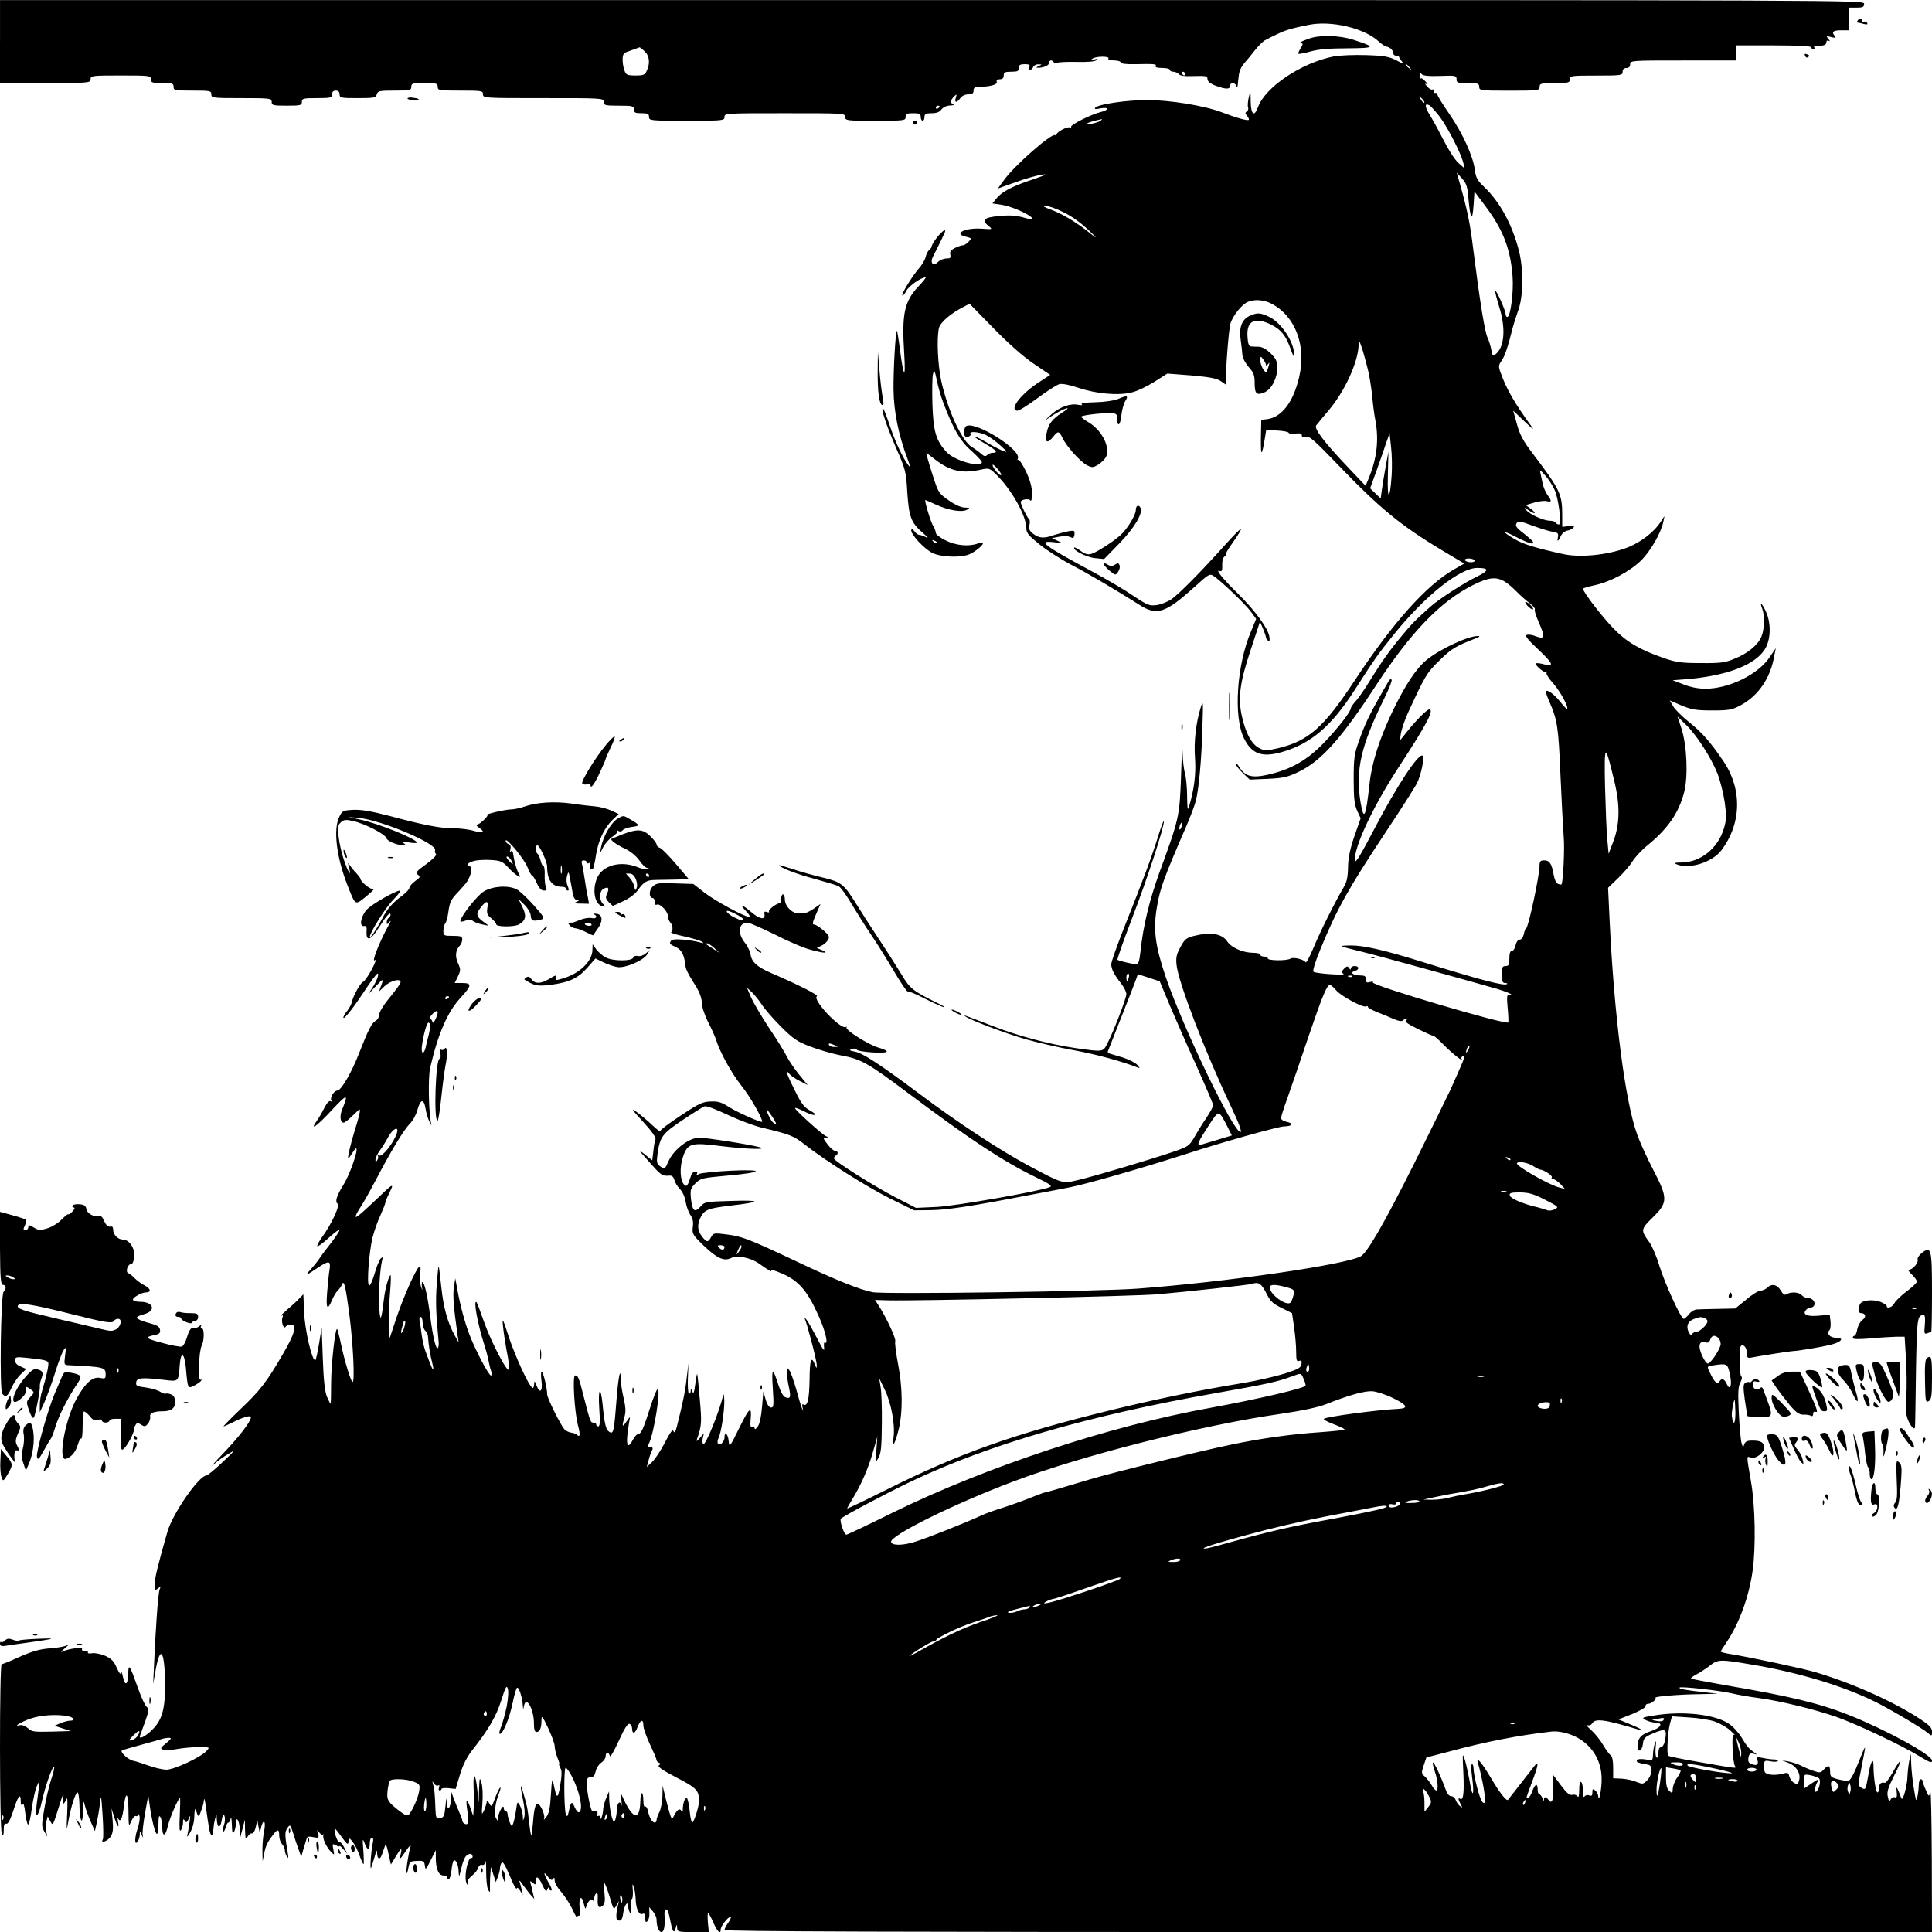 <?xml version="1.0" standalone="no"?>
<!DOCTYPE svg PUBLIC "-//W3C//DTD SVG 20010904//EN"
 "http://www.w3.org/TR/2001/REC-SVG-20010904/DTD/svg10.dtd">
<svg version="1.0" xmlns="http://www.w3.org/2000/svg"
 width="1024pt" height="1024pt" viewBox="0 0 1024 1024"
 preserveAspectRatio="xMidYMid meet">

<g transform="translate(0,1024) scale(0.1,-0.1)"
fill="#000000" stroke="none">
<path d="M0 10020 l0 -220 240 0 c233 0 240 1 240 20 0 19 7 20 160 20 153 0
160 -1 160 -20 0 -18 7 -20 60 -20 53 0 60 -2 60 -20 0 -19 7 -20 100 -20 93
0 100 -1 100 -20 0 -19 7 -20 160 -20 153 0 160 -1 160 -20 0 -18 7 -20 80
-20 73 0 80 2 80 20 0 18 7 20 80 20 73 0 80 2 80 20 0 13 7 20 20 20 13 0 20
-7 20 -20 0 -19 7 -20 96 -20 87 0 96 2 101 20 5 18 14 20 94 20 82 0 89 2 89
20 0 18 7 20 70 20 63 0 70 -2 70 -20 0 -19 7 -20 120 -20 113 0 120 -1 120
-20 0 -20 7 -20 320 -20 313 0 320 0 320 -20 0 -18 7 -20 80 -20 73 0 80 -2
80 -20 0 -17 7 -20 40 -20 33 0 40 -3 40 -20 0 -19 7 -20 200 -20 193 0 200 1
200 20 0 20 7 20 320 20 313 0 320 0 320 -20 0 -19 7 -20 160 -20 153 0 160 1
160 20 0 17 7 20 40 20 33 0 40 -3 40 -20 0 -11 5 -20 10 -20 6 0 10 9 10 20
0 16 7 20 38 20 26 0 42 6 52 20 9 12 27 20 45 21 16 0 24 3 18 6 -18 7 -16
21 3 41 15 15 16 14 10 -6 -9 -27 5 -29 24 -2 8 12 26 20 42 20 21 0 28 5 28
20 0 15 7 20 28 20 58 0 101 12 95 26 -3 9 2 14 16 14 14 0 21 6 21 20 0 17 7
20 40 20 33 0 40 3 40 20 0 16 7 20 31 20 24 0 30 -4 25 -15 -3 -8 -1 -15 5
-15 5 0 12 7 15 15 4 8 16 15 28 14 20 0 20 -1 1 -9 -13 -6 -15 -9 -5 -9 30
-1 60 12 60 25 0 16 16 19 25 4 4 -6 12 -7 18 -3 7 4 53 6 102 5 54 -2 96 2
105 8 12 9 10 10 -10 5 -19 -5 -22 -4 -10 4 19 14 93 14 85 1 -4 -6 8 -10 29
-10 20 0 36 -5 36 -11 0 -6 27 -10 73 -9 106 2 119 1 112 -10 -4 -6 10 -10 34
-10 23 0 41 -4 41 -10 0 -5 8 -10 19 -10 10 0 23 -6 29 -13 8 -9 33 -12 82
-10 62 2 70 0 70 -16 0 -12 14 -24 43 -35 53 -20 77 -20 77 -1 0 21 28 19 33
-2 3 -11 6 -7 8 12 5 52 6 60 14 79 5 11 16 27 24 36 9 10 32 37 51 62 19 24
44 49 55 55 101 52 113 57 230 81 121 25 298 -17 374 -89 14 -13 31 -24 39
-26 19 -2 37 -20 37 -36 0 -7 7 -12 15 -12 8 0 15 -3 15 -6 0 -3 7 -14 15 -24
12 -15 7 -14 -30 6 -38 19 -64 24 -158 27 -65 2 -140 -1 -173 -7 -172 -34
-362 -162 -401 -268 -20 -55 -38 -41 -39 30 -1 60 -1 61 -10 22 -5 -21 -7 -46
-4 -54 3 -8 0 -18 -7 -22 -9 -6 -9 -11 2 -23 7 -9 11 -18 9 -21 -7 -6 -65 10
-143 40 -95 36 -277 65 -399 65 -110 -1 -253 -22 -271 -40 -8 -9 -1 -10 28 -4
45 8 44 -10 -1 -20 -52 -13 -163 -69 -156 -79 3 -6 1 -7 -5 -3 -13 8 -72 -23
-72 -37 0 -4 -4 -6 -8 -3 -19 11 -217 -163 -271 -239 l-32 -44 93 33 c51 19
113 36 138 40 35 5 27 0 -40 -23 -111 -36 -170 -67 -197 -101 l-23 -28 47 -7
c50 -7 145 -48 163 -70 9 -11 0 -11 -44 2 -41 11 -74 14 -130 8 -82 -7 -96
-21 -55 -54 21 -17 20 -17 -37 -13 -90 6 -155 -27 -83 -43 29 -7 30 -8 13 -26
-9 -10 -23 -19 -31 -19 -8 0 -27 -7 -43 -15 -21 -11 -27 -20 -23 -35 4 -16 0
-20 -21 -20 -14 0 -34 -8 -44 -18 -26 -26 -44 -6 -27 28 30 58 65 130 65 135
0 24 -71 -59 -73 -85 0 -3 -6 -9 -12 -15 -7 -5 -15 -22 -19 -37 -3 -15 -19
-42 -35 -60 -37 -43 -95 -137 -88 -144 3 -3 13 8 21 25 14 26 78 71 102 71 4
0 -13 -22 -38 -48 -76 -81 -89 -147 -75 -362 8 -135 -4 -120 -23 28 -7 56 -15
101 -16 99 -8 -7 -19 -209 -18 -312 1 -114 27 -244 74 -366 15 -41 16 -49 4
-34 -28 36 -72 130 -99 213 -15 45 -30 84 -34 86 -16 10 18 -92 69 -209 50
-114 53 -126 59 -235 9 -131 20 -160 83 -215 24 -20 32 -31 18 -23 -14 7 -30
13 -37 13 -7 0 -19 9 -27 20 -12 16 -15 17 -16 4 0 -24 68 -97 111 -119 44
-23 151 -27 196 -8 31 13 73 47 73 59 0 5 -12 4 -26 -1 -47 -18 -117 -12 -172
16 -29 14 -52 32 -52 40 0 8 -6 25 -14 37 -13 20 -48 137 -41 137 1 0 27 -11
57 -25 66 -30 138 -42 164 -26 17 9 15 10 -12 11 -19 0 -51 14 -85 38 -51 35
-56 42 -80 117 -15 44 -29 92 -33 107 l-6 28 51 -39 c78 -59 142 -72 238 -50
42 9 46 8 78 -23 84 -81 163 -221 163 -289 0 -24 12 -38 73 -87 41 -32 116
-80 168 -107 87 -45 226 -127 359 -211 92 -59 137 -44 292 96 75 68 80 71 101
57 39 -26 170 -151 198 -190 l27 -37 -28 -68 c-75 -177 -93 -450 -37 -564 42
-86 97 -105 208 -72 148 44 255 135 376 322 109 170 128 197 209 297 166 207
352 355 444 355 64 0 64 -14 -2 -46 -63 -30 -202 -119 -247 -160 -75 -66 -103
-95 -152 -155 -66 -79 -108 -139 -171 -241 -26 -43 -59 -90 -73 -105 -14 -15
-25 -32 -25 -36 0 -18 -68 -106 -142 -183 -89 -93 -177 -143 -298 -170 -84
-19 -121 -9 -151 40 -10 17 -19 25 -19 17 0 -7 17 -29 37 -48 l37 -35 95 4
c84 4 105 9 166 38 119 58 225 176 412 463 184 280 339 440 508 525 113 56
148 51 232 -32 22 -23 55 -51 72 -64 17 -13 29 -27 26 -32 -3 -5 6 -34 20 -66
37 -84 34 -95 -21 -74 -15 6 -34 8 -42 5 -11 -4 7 -27 63 -79 79 -74 85 -93
25 -76 -19 5 -36 7 -39 4 -8 -8 46 -54 55 -46 4 4 4 2 1 -4 -3 -6 12 -30 33
-53 36 -39 86 -129 76 -138 -2 -2 -18 14 -36 37 -31 39 -67 66 -76 57 -3 -2 5
-26 17 -53 44 -101 49 -136 60 -394 6 -140 14 -286 17 -325 6 -59 -3 -244 -12
-253 -2 -1 -10 0 -19 4 -9 3 -18 24 -22 47 -10 59 -22 77 -50 77 -21 0 -25 -5
-25 -29 0 -51 -60 -331 -71 -331 -3 0 -9 -13 -12 -30 -4 -18 -13 -30 -22 -30
-9 0 -18 -12 -22 -30 -3 -16 -12 -30 -19 -30 -10 0 -14 -13 -14 -40 0 -33 -3
-40 -20 -40 -17 0 -20 -7 -20 -45 0 -35 4 -45 17 -45 9 0 14 -2 11 -5 -12 -13
-137 20 -463 121 -186 58 -300 84 -365 83 -71 -1 -70 -2 65 -35 64 -15 542
-147 713 -196 39 -12 72 -25 72 -29 0 -5 -6 -6 -13 -3 -10 3 -11 -11 -6 -68 4
-40 5 -75 3 -77 -13 -14 -727 197 -717 212 3 5 -4 6 -16 2 -17 -5 -21 -2 -21
14 0 16 -6 21 -27 21 -39 0 -61 15 -34 23 27 7 27 27 1 27 -11 0 -20 -6 -20
-12 0 -9 -3 -9 -9 1 -8 12 -12 11 -27 -3 -14 -15 -15 -19 -3 -27 16 -10 -138
0 -158 10 -7 4 4 42 36 121 89 216 146 318 346 620 79 118 152 234 164 256 23
44 43 142 31 149 -22 14 -139 -165 -257 -391 -69 -132 -99 -182 -101 -166 -9
64 93 284 229 492 151 231 193 310 164 310 -13 0 -79 -68 -127 -130 l-28 -35
5 37 c3 20 19 67 35 104 94 205 103 219 170 284 63 62 85 75 185 114 27 10 33
15 19 15 -50 2 -200 -68 -272 -126 -57 -47 -113 -132 -183 -277 -68 -144 -108
-268 -120 -380 -20 -181 -30 -201 -48 -96 -27 168 2 297 126 548 25 51 43 96
39 99 -8 8 -6 11 -53 -72 -62 -107 -90 -166 -120 -252 -25 -69 -28 -92 -28
-203 0 -101 4 -134 18 -166 l19 -41 -33 -94 c-23 -68 -33 -114 -34 -165 -1
-55 -7 -81 -25 -110 -48 -82 -128 -243 -160 -322 -19 -45 -37 -78 -40 -72 -10
16 -66 29 -81 19 -19 -12 -119 -11 -119 1 0 6 -9 10 -20 10 -11 0 -20 5 -20
10 0 6 -17 10 -37 10 -54 0 -116 27 -138 60 -28 42 -89 52 -179 29 -37 -9 -48
-18 -69 -58 -21 -37 -25 -57 -21 -94 8 -90 153 -466 288 -750 42 -88 60 -137
51 -137 -38 0 -304 552 -396 821 -57 168 -68 255 -46 377 16 94 36 149 150
412 25 58 50 123 55 145 16 60 31 222 35 390 5 140 4 147 -9 105 -25 -80 -37
-182 -30 -270 6 -81 -5 -167 -32 -255 -7 -24 -9 -13 -10 55 0 47 -6 101 -11
120 -6 19 -12 69 -13 110 -1 41 -5 -13 -8 -120 -8 -218 -9 -226 -115 -515 -53
-147 -86 -283 -100 -417 -6 -54 -11 -68 -24 -68 -22 1 -91 17 -98 23 -3 3 31
99 75 214 80 207 173 490 171 521 0 10 -15 -30 -33 -88 -35 -111 -73 -213
-180 -482 -36 -91 -66 -176 -66 -188 0 -26 14 -54 51 -101 16 -20 29 -46 29
-58 0 -22 -67 -196 -101 -262 -23 -45 -20 -45 -168 -24 -143 21 -303 64 -442
118 -161 62 -157 61 -139 48 27 -19 212 -89 320 -120 58 -16 168 -42 245 -56
118 -21 255 -58 340 -91 19 -7 19 -7 2 13 -10 11 -44 28 -75 38 -31 9 -63 19
-70 21 -8 2 -12 8 -10 12 2 5 34 87 72 183 38 96 73 186 78 200 l9 26 58 -19
58 -19 53 -127 c30 -70 93 -215 142 -322 48 -107 88 -200 88 -208 0 -7 -17
-39 -38 -70 -21 -31 -50 -78 -64 -103 -25 -43 -31 -47 -120 -77 -122 -41 -404
-125 -493 -146 -84 -20 -79 -22 -265 77 -151 81 -378 230 -580 382 -203 152
-296 213 -337 221 -31 6 -34 8 -18 14 11 4 23 3 26 -3 9 -13 159 -23 159 -10
0 5 -19 14 -42 20 -52 14 -182 96 -171 108 4 4 3 5 -3 2 -28 -16 -181 146
-154 163 10 6 -98 61 -247 125 -71 31 -100 58 -105 98 -3 16 -16 44 -31 62
-40 51 -32 105 15 105 10 0 76 -29 147 -64 70 -36 155 -72 189 -80 70 -19 99
-20 59 -2 l-28 12 25 12 c14 6 29 20 35 31 9 16 5 24 -24 50 -20 17 -42 31
-50 31 -11 0 -8 12 10 54 l24 55 -36 -25 c-36 -24 -50 -28 -88 -24 -31 3 -65
40 -65 72 0 15 -4 28 -10 28 -5 0 -10 -11 -10 -25 0 -14 -3 -24 -7 -23 -13 4
-63 -34 -57 -43 3 -5 -2 -6 -11 -3 -12 5 -16 2 -13 -12 5 -31 -26 -26 -69 11
-50 43 -67 46 -28 5 16 -16 23 -30 17 -30 -25 0 -179 84 -237 128 l-60 47 -97
3 c-86 3 -99 2 -118 -16 -22 -20 -21 -62 1 -62 5 0 9 -9 9 -21 0 -12 4 -17 11
-14 15 10 59 -35 59 -60 0 -11 6 -27 12 -33 14 -14 17 -44 5 -53 -4 -3 27 -13
70 -22 43 -10 85 -22 93 -28 12 -8 11 -9 -5 -5 -57 16 -150 23 -157 12 -12
-17 -10 -20 25 -36 31 -15 44 -41 51 -105 1 -11 18 -45 38 -76 37 -57 46 -79
51 -134 2 -16 17 -57 34 -90 17 -33 34 -71 38 -85 21 -67 81 -176 133 -242 46
-57 112 -172 112 -193 0 -9 -131 49 -175 77 -40 26 -60 32 -98 30 -43 -1 -63
-11 -158 -74 -60 -39 -109 -76 -109 -82 0 -6 -19 8 -42 30 -24 23 -61 54 -83
70 -33 24 -27 14 33 -51 49 -53 70 -84 66 -95 -4 -8 -9 -36 -11 -62 l-6 -48
-41 33 c-35 28 -32 22 24 -40 65 -74 69 -76 106 -74 15 2 23 -5 28 -22 3 -13
16 -35 29 -48 14 -14 27 -42 31 -68 4 -24 15 -56 25 -70 13 -18 17 -37 13 -65
-4 -36 -1 -41 61 -101 67 -64 106 -81 141 -63 32 17 104 3 149 -29 58 -41 72
-48 63 -35 -4 6 25 -3 64 -20 85 -38 131 -92 190 -225 36 -80 52 -152 32 -139
-5 3 -6 -9 -4 -27 3 -24 -6 -11 -36 48 -23 44 -48 89 -57 100 -9 11 -13 14
-10 7 12 -24 65 -226 64 -247 0 -19 -1 -19 -9 1 -20 51 -28 30 -29 -78 -2
-107 -11 -145 -33 -132 -6 4 -8 -3 -4 -17 5 -21 5 -21 -3 -4 -5 11 -19 57 -31
102 -13 46 -29 91 -36 100 -12 16 -13 16 -14 -9 0 -15 5 -50 11 -78 12 -56 9
-65 -18 -56 -11 4 -25 28 -37 65 -31 97 -37 93 -30 -16 6 -91 5 -103 -9 -103
-10 0 -21 15 -29 43 l-12 42 -7 -81 c-4 -50 -12 -91 -23 -105 -9 -13 -16 -17
-16 -10 0 7 -6 11 -13 8 -9 -3 -11 6 -9 33 8 82 -4 75 -58 -35 -53 -107 -54
-109 -58 -72 -3 37 -22 53 -22 18 0 -23 -25 -46 -35 -32 -3 6 -2 19 3 28 14
27 32 143 31 199 -1 27 -3 40 -6 29 -19 -84 -93 -266 -105 -259 -5 3 -7 18 -3
32 l6 26 -21 -25 c-18 -20 -21 -21 -15 -4 24 68 25 87 14 210 -6 72 -12 131
-14 133 -1 2 -6 -23 -10 -55 -6 -44 -9 -53 -16 -38 -7 18 -8 18 -8 2 -1 -10
-5 -16 -10 -13 -4 3 -7 40 -5 83 l3 78 -9 -75 c-7 -68 -19 -128 -52 -259 -8
-31 -13 -39 -18 -27 -4 13 -16 -2 -45 -58 -21 -42 -52 -88 -68 -104 l-29 -27
8 30 c4 17 11 38 15 47 12 23 11 28 -6 28 -12 0 -13 4 -6 18 28 54 68 312 44
287 -5 -5 -22 -48 -37 -95 -35 -111 -48 -140 -63 -140 -7 0 -19 -14 -28 -30
-24 -47 -36 -37 -30 23 4 28 8 63 11 77 5 24 4 24 -16 -5 -22 -33 -25 -27 -10
26 8 27 6 53 -5 100 -8 35 -15 79 -15 98 0 71 -12 18 -21 -91 -14 -184 -17
-200 -38 -188 -19 10 -27 40 -37 145 -10 103 -25 88 -18 -18 5 -70 4 -97 -5
-97 -6 0 -11 5 -11 10 0 6 -6 10 -14 10 -16 0 -16 -2 -51 133 -27 108 -31 117
-47 117 -15 0 -3 -198 16 -267 13 -49 10 -64 -8 -46 -3 4 -17 8 -29 10 -12 2
-27 9 -34 16 -20 20 -93 167 -93 187 0 32 -21 120 -29 120 -4 0 -5 -22 -1 -50
7 -56 -9 -69 -27 -22 -10 25 -11 26 -12 4 -1 -13 -5 -21 -9 -18 -20 12 -88
160 -124 266 -34 105 -37 110 -32 60 3 -30 12 -90 20 -133 9 -42 14 -85 12
-95 -6 -26 -97 149 -134 256 -18 52 -35 96 -38 100 -19 18 6 -117 40 -223 9
-27 20 -68 24 -90 4 -22 11 -48 15 -57 4 -11 3 -18 -3 -18 -12 0 -81 132 -113
214 -25 65 -49 154 -64 236 l-12 65 -7 -46 c-7 -41 -2 -106 19 -254 l6 -40
-22 39 c-37 68 -58 143 -70 254 -6 59 -12 108 -14 110 -2 2 -6 -41 -10 -94 -7
-86 -4 -166 9 -296 3 -21 1 -40 -4 -43 -10 -6 -26 60 -40 170 -13 101 -29 173
-40 180 -4 2 -6 -8 -4 -23 4 -26 4 -26 -6 3 -5 16 -7 47 -3 69 4 25 2 37 -4
33 -18 -11 -80 -150 -120 -266 l-38 -115 -3 80 c-1 43 1 121 6 171 4 51 5 89
1 85 -11 -12 -28 -74 -34 -127 -14 -115 -19 -125 -25 -50 -5 67 3 203 15 254
5 20 4 21 -8 10 -7 -8 -22 -44 -32 -81 -11 -36 -23 -64 -29 -61 -13 8 0 180
19 256 9 34 27 86 41 115 13 29 26 61 27 70 2 9 11 31 20 49 27 52 20 51 -40
-7 -103 -98 -133 -124 -138 -119 -2 3 7 22 20 42 14 20 51 85 82 144 83 159
152 274 185 307 16 16 34 49 40 72 16 59 34 63 43 11 3 -23 13 -55 21 -72 8
-16 12 -22 10 -13 -14 50 -18 249 -6 299 42 181 92 297 163 373 58 63 59 76 7
76 l-40 0 17 35 c15 32 15 38 1 69 -17 36 -14 71 9 94 7 7 13 22 13 33 0 16
-7 19 -50 19 -48 0 -50 1 -50 28 0 15 5 33 10 38 6 6 13 35 17 64 5 41 14 62
37 87 17 18 41 44 53 59 26 31 41 86 24 92 -21 7 -11 21 22 29 17 5 58 7 90 5
50 -3 61 -8 90 -39 17 -19 40 -39 50 -44 17 -10 17 -9 2 20 -8 17 -18 51 -22
77 -4 32 -9 41 -15 32 -6 -9 -7 -6 -3 10 4 15 1 24 -9 28 -9 3 -16 11 -16 18
1 22 100 -98 116 -141 9 -24 20 -43 24 -43 4 0 15 -18 25 -40 12 -27 24 -40
38 -40 15 0 17 4 11 18 -5 9 -8 38 -7 65 1 26 -2 47 -7 47 -5 0 -11 13 -15 30
-4 16 -11 32 -16 35 -11 7 -12 45 -1 45 12 0 52 -87 52 -114 0 -72 26 -106 80
-106 11 0 20 -4 20 -10 0 -5 4 -10 10 -10 6 0 5 9 -1 24 -7 15 -8 36 -4 53 8
27 9 26 17 -17 5 -25 11 -60 14 -77 4 -21 12 -33 23 -34 12 0 12 -2 -4 -9 -15
-7 -10 -9 24 -9 l43 -1 -6 33 c-4 17 -12 61 -17 97 -5 36 -12 73 -15 83 -3 11
0 17 10 17 9 0 16 -5 16 -11 0 -5 5 -7 12 -3 8 5 9 2 5 -9 -6 -17 8 -33 17
-19 3 5 10 37 15 71 13 78 43 142 87 185 l33 32 -41 19 c-23 10 -60 19 -82 21
-23 2 -79 8 -125 15 -92 13 -187 7 -252 -16 -23 -8 -56 -15 -73 -15 -28 0
-141 -27 -124 -29 12 -2 -39 -51 -53 -51 -8 0 -4 -7 9 -16 36 -25 25 -33 -25
-18 -25 8 -74 14 -107 14 -72 0 -152 15 -339 65 -99 26 -154 35 -195 33 -54
-3 -58 -5 -74 -38 -32 -66 -15 -212 43 -360 44 -112 39 -110 101 -60 29 24 46
41 37 38 -14 -5 -69 39 -69 56 0 3 -10 16 -22 29 -13 13 -28 32 -35 43 -10 16
-10 13 -3 -15 15 -55 -6 -22 -28 44 -11 33 -24 87 -27 120 -6 51 -4 63 12 77
15 14 26 15 63 7 64 -14 172 -70 178 -91 4 -16 57 -38 92 -38 13 0 13 1 0 11
-11 7 -3 8 28 4 23 -4 42 -4 42 -1 0 19 -202 101 -300 122 l-65 14 56 -5 c117
-10 418 -137 405 -171 -2 -6 0 -16 5 -21 5 -5 -16 -26 -52 -53 -53 -38 -59
-46 -44 -56 14 -11 13 -14 -15 -34 -16 -12 -30 -28 -30 -35 0 -8 -17 -26 -37
-41 -52 -38 -81 -71 -108 -124 -29 -55 -65 -108 -65 -96 0 23 84 157 126 199
25 26 41 47 34 47 -23 0 -147 -71 -175 -100 -32 -34 -43 -92 -16 -88 12 2 16
-4 14 -29 -3 -56 23 -47 66 22 40 63 61 86 61 66 0 -5 -5 -13 -10 -16 -6 -3
-10 -14 -10 -23 0 -13 2 -13 16 4 9 10 4 -3 -11 -29 -44 -80 -88 -192 -68
-176 10 9 3 -11 -16 -48 -18 -34 -39 -64 -47 -67 -14 -5 -53 -76 -59 -107 -2
-11 -13 -31 -24 -46 -12 -14 -21 -30 -21 -35 0 -17 47 42 110 137 34 52 66 95
71 95 12 0 -8 -49 -37 -90 -17 -24 -11 -19 20 15 49 52 52 53 35 8 l-10 -28
29 28 c34 32 94 45 84 17 -3 -8 -29 -44 -59 -80 -29 -35 -53 -74 -53 -87 0
-12 -8 -27 -17 -32 -22 -11 -41 -48 -89 -171 -40 -104 -96 -200 -116 -200 -18
0 -40 -38 -32 -52 4 -7 3 -8 -4 -4 -7 4 -20 -10 -33 -36 -12 -24 -30 -55 -41
-70 -39 -56 3 -26 82 60 82 87 88 87 54 3 -15 -35 -11 -71 8 -71 5 0 26 16 45
35 19 19 37 35 39 35 6 0 -4 -44 -27 -115 -21 -70 -39 -145 -33 -145 2 0 13
15 24 33 14 22 20 26 20 14 0 -31 -41 -141 -70 -187 -36 -58 -46 -90 -30 -100
13 -8 -32 -107 -83 -177 -17 -24 -28 -45 -25 -48 3 -3 31 17 62 46 31 28 56
46 56 41 0 -6 -20 -37 -45 -69 -25 -32 -53 -69 -62 -83 -9 -14 -30 -40 -47
-59 -33 -36 -27 -34 40 11 57 38 68 37 61 -9 -4 -21 -9 -76 -13 -122 -7 -88 1
-101 27 -39 7 18 21 40 30 49 9 9 19 23 21 30 11 29 19 -3 39 -152 21 -161 31
-372 17 -363 -10 6 -44 119 -62 207 -8 38 -17 71 -19 73 -10 10 -32 -190 -32
-288 0 -60 -1 -108 -3 -108 -2 0 -10 17 -19 37 -11 27 -18 86 -22 203 l-6 165
-14 -87 c-8 -49 -17 -88 -20 -88 -18 0 -55 162 -59 253 l-4 97 -22 -22 c-11
-13 -41 -40 -66 -61 -25 -22 -39 -35 -31 -31 11 5 13 3 8 -9 -8 -22 7 -65 17
-49 4 7 16 12 27 12 35 0 22 -49 -43 -159 -84 -145 -120 -192 -227 -293 -51
-49 -89 -88 -86 -88 3 0 25 10 48 21 54 28 97 40 97 28 0 -22 -58 -99 -143
-188 -51 -53 -76 -82 -57 -65 19 18 55 44 80 58 41 25 38 21 -30 -43 -41 -39
-80 -71 -86 -71 -40 -1 -180 -203 -207 -300 -51 -177 -67 -245 -67 -277 0 -32
2 -34 17 -22 15 12 16 12 9 -6 -8 -19 -22 -219 -30 -410 l-4 -90 13 74 c26
144 50 98 50 -94 -1 -126 -20 -181 -81 -235 -36 -31 -60 -39 -51 -17 47 127
50 138 35 150 -9 7 -30 52 -47 101 -42 119 -50 132 -51 81 -1 -63 -16 -77 -28
-24 -5 24 -10 35 -11 24 -1 -13 -8 -5 -22 25 -15 36 -28 49 -61 64 -23 10 -54
16 -69 14 -16 -3 -26 -1 -23 4 3 4 -4 8 -16 8 -12 0 -18 4 -15 10 7 12 -68 3
-100 -12 -15 -7 -14 -4 5 13 l25 22 -24 -8 c-13 -4 -46 -9 -73 -11 -59 -4
-100 -16 -186 -55 -35 -16 -68 -29 -73 -29 -12 0 -12 -880 1 -900 7 -11 10 -6
10 22 0 27 4 36 13 32 9 -3 21 19 38 70 25 79 39 96 39 49 0 -19 3 -24 9 -15
5 9 11 -8 15 -47 4 -34 11 -61 15 -61 5 0 14 39 20 87 7 49 19 102 27 118 l14
30 -4 -40 c-3 -22 -8 -64 -12 -92 -10 -79 10 -65 28 20 18 80 57 191 65 183 3
-2 -4 -33 -16 -68 -11 -35 -28 -104 -36 -155 -15 -84 -15 -95 0 -120 l16 -28
-6 28 c-3 15 -2 39 1 53 l7 27 13 -24 c15 -28 13 -31 51 90 14 47 22 62 19 39
-5 -43 0 -49 15 -15 7 16 8 -7 5 -78 -4 -87 -3 -93 5 -45 14 81 39 160 50 160
5 0 9 -28 10 -62 1 -90 17 -122 19 -38 2 58 3 61 10 30 5 -20 19 -58 31 -85
l22 -50 9 40 c5 22 13 67 17 100 7 58 7 57 15 -57 4 -64 5 -122 1 -127 -14
-24 26 -9 41 14 13 20 15 40 11 88 l-6 62 15 -47 c16 -52 28 -64 19 -21 -3 16
-2 22 1 15 11 -24 23 -1 30 59 10 91 24 81 25 -18 1 -85 1 -87 15 -55 8 18 19
30 24 27 6 -3 10 0 11 7 0 7 4 5 8 -6 4 -10 0 -40 -10 -69 -17 -50 -16 -94 2
-65 5 7 9 22 10 33 l0 20 10 -20 c9 -19 9 -19 5 1 -2 12 4 64 13 115 l17 94 7
-50 c11 -81 30 -155 39 -155 4 0 8 24 8 53 0 37 3 48 10 37 5 -8 10 -32 10
-52 0 -56 17 -54 30 5 11 46 55 147 64 147 2 0 1 -42 -1 -92 -3 -67 -2 -89 6
-78 6 8 11 26 11 40 0 19 2 22 10 10 7 -12 11 -10 20 10 9 22 10 20 5 -15 -3
-22 -7 -51 -11 -65 -4 -20 -1 -18 15 10 12 21 21 55 21 85 1 28 4 43 7 35 14
-44 16 -44 28 -10 8 19 15 46 16 60 1 14 6 -2 10 -35 17 -122 21 -145 30 -151
5 -3 9 10 10 28 1 18 5 44 9 58 l8 25 1 -25 c2 -49 18 -55 26 -9 6 34 9 40 15
24 4 -11 3 -33 -3 -48 -5 -15 -7 -31 -4 -34 3 -3 9 6 13 21 3 14 10 26 14 26
5 0 11 10 13 23 2 12 5 -3 6 -33 1 -40 4 -51 11 -40 5 8 10 28 10 43 0 48 20
19 21 -31 l1 -47 13 50 13 50 1 -55 c2 -48 3 -52 14 -34 7 12 17 19 23 17 7
-2 15 13 20 34 l8 38 6 -35 7 -35 8 33 c4 18 11 30 16 25 4 -4 4 -26 -1 -48
-5 -22 -9 -67 -9 -100 l1 -60 9 44 c8 41 18 60 52 104 20 24 27 21 27 -12 0
-16 7 -36 15 -45 8 -8 15 -23 15 -33 0 -10 5 -25 11 -33 8 -11 9 -8 5 15 -17
101 -17 115 -3 136 15 21 16 20 31 -27 8 -27 21 -66 29 -87 l14 -38 12 43 c8
24 15 49 17 55 2 9 14 11 35 6 29 -6 31 -4 25 18 -7 22 -6 23 7 6 8 -10 17
-14 19 -10 3 4 3 2 2 -5 -5 -17 17 -63 40 -86 19 -20 19 -20 13 12 -6 30 -5
32 13 22 11 -6 20 -8 20 -4 0 3 9 -4 20 -17 l21 -24 -16 32 c-8 18 -21 32 -27
30 -10 -2 -31 63 -23 71 1 2 18 -18 36 -44 29 -40 34 -44 37 -25 3 22 4 21 23
-3 11 -14 27 -46 35 -71 9 -25 18 -45 21 -45 2 0 2 33 -1 73 -5 61 -4 67 6 40
14 -41 28 -42 28 -3 0 17 5 30 11 30 7 0 9 -9 6 -23 -9 -36 -18 -153 -10 -137
3 8 12 35 19 60 10 36 12 39 13 18 1 -34 16 -37 26 -6 5 13 11 32 15 43 5 15
10 5 19 -39 l13 -58 25 41 c28 48 36 52 27 14 -8 -33 -5 -31 31 22 15 22 24
30 21 18 -11 -34 -26 -136 -21 -141 2 -2 7 11 10 30 6 31 9 34 45 35 35 2 39
-1 42 -25 3 -25 6 -22 30 27 l28 55 0 -41 c0 -58 15 -93 40 -93 11 0 20 -4 20
-10 0 -5 4 -10 9 -10 4 0 11 20 14 45 2 26 8 49 11 53 11 11 26 -20 27 -58 1
-21 3 -27 6 -15 17 74 26 96 42 105 14 7 20 6 25 -5 3 -8 0 -14 -6 -12 -17 3
-37 -87 -28 -125 7 -27 16 -23 11 5 -1 5 10 17 23 28 14 11 28 29 31 40 4 12
13 18 20 15 9 -3 15 4 18 17 2 12 4 -12 4 -53 0 -42 4 -84 10 -95 10 -18 11
-17 10 10 0 17 0 48 2 70 l3 40 13 -40 13 -40 11 28 c6 16 11 36 11 45 0 9 4
23 9 30 5 9 19 -13 42 -68 18 -45 35 -76 38 -69 2 7 9 3 18 -12 l14 -24 -5 27
c-3 14 -9 34 -12 45 -3 10 3 5 14 -12 12 -16 30 -41 42 -55 l22 -25 -7 30 c-3
17 -9 39 -12 50 -5 17 -4 18 11 6 14 -12 16 -11 16 8 0 33 15 25 35 -20 16
-34 20 -38 26 -23 4 11 8 13 8 7 1 -7 6 -13 12 -13 6 0 3 14 -8 33 -30 50 -37
77 -12 44 17 -22 24 -25 30 -15 6 9 9 7 9 -9 0 -13 16 -40 35 -61 19 -22 46
-63 60 -93 13 -30 25 -48 25 -41 0 7 4 11 8 8 5 -3 7 17 4 44 -5 57 11 69 23
18 6 -25 9 -29 12 -14 7 29 30 49 36 33 3 -6 6 -2 6 10 1 12 6 25 11 28 7 4
10 -6 8 -29 -2 -42 6 -54 27 -36 11 10 13 25 9 66 -4 30 -4 54 -1 54 3 0 16
-32 28 -72 21 -71 21 -72 36 -48 l14 25 -6 -25 c-10 -37 -11 -75 -2 -77 19 -7
25 0 31 42 7 43 26 64 26 28 0 -10 5 -25 10 -33 7 -11 8 -3 4 26 -4 24 -2 44
4 48 6 3 8 25 6 49 -3 33 -2 37 5 17 5 -14 9 -42 10 -62 1 -53 17 -89 36 -82
11 5 15 -1 15 -22 0 -21 3 -25 12 -16 6 6 11 25 10 42 l-1 32 20 -23 c10 -12
19 -31 19 -43 0 -37 12 -66 26 -66 14 0 20 34 16 93 -1 15 2 27 7 27 10 0 15
-14 26 -70 10 -50 18 -59 26 -30 7 24 7 24 8 3 1 -22 5 -23 85 -23 l83 0 -5
50 c-2 28 -2 50 1 50 4 0 16 -22 28 -50 21 -48 39 -65 39 -36 0 17 38 66 51
66 6 0 1 -13 -10 -29 -12 -16 -21 -34 -21 -40 0 -8 887 -11 3200 -11 l3200 0
-1 383 c-1 210 -4 371 -8 357 -8 -24 -8 -24 -24 14 -10 21 -17 42 -17 47 0 5
-4 9 -10 9 -5 0 -10 -13 -10 -29 0 -16 -3 -44 -7 -62 -6 -31 -8 -27 -19 41 -7
41 -13 100 -14 130 l-2 55 -9 -40 c-4 -22 -8 -58 -9 -80 0 -22 -7 -60 -14 -85
-11 -37 -15 -41 -21 -25 -4 11 -11 29 -16 40 -7 16 -9 14 -6 -13 3 -24 0 -31
-9 -28 -8 3 -18 -2 -23 -11 -7 -13 -10 -11 -15 14 -6 25 1 48 34 113 46 91 39
101 -9 15 -17 -30 -34 -54 -39 -54 -23 4 -32 -4 -32 -26 0 -14 -4 -25 -9 -25
-9 0 -21 80 -21 140 0 53 -16 23 -29 -57 -12 -67 -14 -71 -32 -60 -23 14 -23
10 0 122 10 50 17 91 16 93 -2 2 -18 -36 -37 -85 -21 -54 -41 -89 -50 -91 -9
-2 -35 2 -57 8 -36 9 -41 14 -41 40 0 35 -10 38 -34 11 -16 -18 -21 -18 -56
-6 -21 7 -51 20 -66 28 -16 8 -45 17 -64 21 l-35 6 33 -13 c42 -16 67 -55 58
-91 -6 -23 -9 -25 -26 -16 -11 6 -22 21 -26 34 -5 22 -8 23 -40 14 -20 -5 -49
-6 -65 -3 -25 6 -29 11 -29 41 0 34 1 35 34 29 18 -4 36 -3 39 2 3 4 -7 8 -21
8 -15 0 -42 4 -60 8 -30 6 -33 5 -27 -12 7 -24 -4 -31 -31 -21 -17 7 -20 14
-17 35 4 20 10 24 27 20 21 -6 21 -6 1 9 -30 22 -33 27 -65 78 -16 26 -46 59
-68 73 -74 49 -244 68 -394 43 -65 -10 -68 -12 -46 -24 12 -7 35 -13 51 -14
45 0 32 -27 -23 -45 -53 -18 -70 -37 -70 -80 0 -38 24 -26 28 14 3 28 10 35
49 52 73 31 80 27 67 -40 -4 -17 -13 -31 -20 -31 -9 0 -14 -11 -14 -31 0 -17
-4 -28 -10 -24 -5 3 -7 27 -5 53 4 35 3 41 -4 22 -5 -14 -9 -40 -10 -58 -1
-34 -1 -34 -40 -27 -23 4 -42 2 -45 -4 -6 -10 7 -15 59 -24 27 -4 24 -52 -5
-83 -21 -21 -24 -21 -57 -8 -19 8 -55 16 -79 17 l-44 2 0 57 c0 36 -5 60 -13
65 -7 4 -25 29 -40 54 -14 25 -43 61 -64 80 -21 18 -30 30 -21 26 11 -4 21 0
26 8 16 29 63 23 247 -32 38 -11 8 7 -49 30 l-58 24 74 29 c40 17 72 35 70 42
-1 7 5 12 14 12 17 0 46 25 38 32 -6 7 130 18 240 19 l91 2 -80 9 c-95 11
-129 17 -123 24 8 7 207 -15 273 -30 33 -8 101 -20 150 -26 115 -16 295 -60
409 -100 108 -38 345 -150 439 -208 55 -33 67 -38 67 -23 0 30 -240 161 -439
241 -160 63 -312 100 -660 159 -95 17 -176 32 -178 35 -3 2 10 12 29 22 18 9
49 30 69 45 44 35 56 35 216 8 254 -42 495 -115 667 -201 83 -42 249 -140 278
-166 17 -14 18 -13 18 10 0 20 -13 34 -57 63 -141 94 -357 191 -556 251 -70
21 -352 81 -464 99 -24 4 -43 9 -43 12 0 2 13 23 29 46 68 100 121 244 140
381 18 127 14 348 -9 477 -24 139 -24 132 0 124 26 -8 69 24 70 52 0 28 -16
38 -62 38 -28 0 -38 -5 -43 -20 -6 -18 -7 -18 -14 5 -5 14 -11 86 -15 160 -5
109 -4 140 8 162 8 16 11 30 5 33 -5 4 -9 42 -9 86 0 61 3 79 14 79 15 0 26
-21 26 -51 0 -15 5 -18 23 -14 29 6 198 33 217 34 40 2 160 23 204 34 58 15
73 37 27 37 -33 0 -52 23 -34 41 5 5 7 25 5 45 l-4 36 -57 -5 c-61 -6 -89 6
-70 29 6 8 17 14 25 14 7 0 15 4 18 9 11 17 -6 41 -29 41 -12 0 -28 7 -35 15
-14 17 -57 20 -80 6 -10 -7 -19 -2 -32 20 -19 32 -48 37 -72 14 -8 -8 -23 -15
-34 -15 -11 0 -46 -21 -77 -48 l-58 -47 -91 -2 c-50 -1 -101 -2 -113 -3 -12 0
-31 -12 -41 -25 -11 -14 -24 -25 -28 -25 -15 1 -101 190 -129 281 -14 48 -38
104 -53 125 -47 65 -47 68 18 132 81 80 81 101 1 255 -32 61 -70 145 -84 185
-64 175 -122 630 -146 1137 l-8 170 52 50 c29 28 64 68 78 91 14 22 49 60 79
84 107 87 166 172 194 281 22 84 15 248 -14 338 l-21 64 45 -44 c57 -55 133
-174 167 -259 14 -36 31 -103 38 -150 10 -73 10 -93 -4 -140 -31 -105 -122
-179 -223 -181 -36 0 -44 -3 -29 -9 66 -29 189 9 238 73 108 142 112 326 10
475 -71 104 -113 151 -183 207 -36 29 -73 66 -82 82 l-18 31 63 -27 c53 -22
77 -26 162 -26 89 0 105 3 150 27 94 50 159 144 179 263 l8 40 -32 -47 c-61
-92 -216 -168 -341 -168 -37 0 -80 8 -116 23 l-58 22 40 3 c240 15 407 78 455
172 26 51 26 131 0 188 -21 46 -36 58 -20 16 14 -36 12 -109 -4 -147 -18 -45
-74 -91 -143 -118 -50 -21 -75 -24 -178 -23 -104 0 -131 4 -198 27 -128 45
-193 83 -264 155 -59 60 -163 195 -163 212 0 3 27 11 59 18 84 17 190 74 249
132 50 49 105 145 118 205 l6 30 -20 -30 c-35 -55 -109 -112 -183 -139 -103
-38 -246 -52 -335 -32 -141 31 -211 52 -256 79 -72 42 -66 50 8 11 92 -48 120
-45 56 6 -59 46 -63 52 -53 69 7 11 24 8 82 -14 41 -15 89 -30 107 -33 29 -4
33 -8 29 -29 -5 -27 1 -24 17 9 6 13 21 24 33 26 12 2 26 9 32 16 8 9 2 11
-24 8 l-35 -4 0 63 c0 111 -11 134 -162 333 -44 58 -63 93 -78 148 l-20 72 62
-59 c34 -33 51 -46 39 -30 -92 126 -137 203 -167 289 -13 34 -12 41 5 65 17
24 33 72 59 176 6 22 18 60 27 85 29 74 31 220 6 319 -35 140 -101 261 -186
342 -35 33 -43 49 -48 88 -9 73 -65 196 -137 300 -36 52 -64 98 -62 102 1 5
-4 8 -10 7 -7 -2 -12 3 -10 10 1 8 -2 11 -6 8 -5 -3 -18 4 -28 16 -12 14 -14
18 -4 13 10 -5 8 -1 -4 13 -10 12 -22 20 -25 17 -4 -2 -7 5 -7 16 0 16 3 17
11 7 7 -9 34 -12 98 -10 82 3 87 2 87 -18 0 -18 6 -20 60 -20 53 0 60 -2 60
-20 0 -19 7 -20 160 -20 153 0 160 1 160 20 0 18 7 20 80 20 73 0 80 2 80 20
0 19 7 20 140 20 133 0 140 1 140 20 0 13 7 20 20 20 13 0 20 7 20 20 0 20 7
20 280 20 l280 0 0 40 0 40 200 0 c127 0 200 -4 200 -10 0 -5 5 -10 11 -10 5
0 8 4 5 9 -3 5 0 9 7 8 39 -1 57 5 57 19 0 9 5 12 13 8 7 -5 7 -1 -2 10 -13
16 -12 17 15 10 25 -6 27 -5 17 8 -17 20 -7 28 39 28 l38 0 0 60 0 60 40 0
c33 0 40 3 40 20 0 20 -7 20 -4940 20 l-4940 0 0 -220z m3417 -52 c25 -24 30
-62 11 -103 -10 -22 -17 -25 -60 -25 -43 0 -50 3 -58 26 -6 14 -10 40 -10 58
0 26 5 35 23 41 12 5 31 11 42 15 11 5 22 8 24 9 3 1 15 -9 28 -21z m4054 -85
c13 -16 12 -17 -3 -4 -10 7 -18 15 -18 17 0 8 8 3 21 -13z m-1191 -33 c0 -5
-2 -10 -4 -10 -3 0 -8 5 -11 10 -3 6 -1 10 4 10 6 0 11 -4 11 -10z m1269 -154
c-3 -3 -11 5 -18 17 -13 21 -12 21 5 5 10 -10 16 -20 13 -22z m83 -76 c42 -57
112 -193 124 -244 l7 -29 -33 29 c-18 16 -52 68 -76 116 -24 47 -57 108 -73
134 -30 47 -32 71 -5 56 8 -4 33 -33 56 -62z m-2652 56 c0 -3 -4 -8 -10 -11
-5 -3 -10 -1 -10 4 0 6 5 11 10 11 6 0 10 -2 10 -4z m855 -75 c-12 -11 -83
-26 -73 -16 6 6 26 12 78 24 2 1 0 -3 -5 -8z m1948 -413 c10 -111 21 -127 27
-38 l5 75 56 -75 c95 -126 135 -228 146 -376 6 -83 -11 -214 -28 -214 -5 0 -9
7 -9 15 0 19 -49 129 -55 124 -2 -3 7 -40 20 -82 36 -113 30 -211 -14 -251
-19 -17 -20 -17 -27 21 -4 21 -13 50 -20 64 -14 28 -41 194 -75 464 -18 148
-31 210 -78 375 l-10 35 28 -31 c23 -26 29 -42 34 -106z m-2148 -72 c44 -21
94 -57 135 -96 41 -39 49 -49 20 -26 -77 63 -152 109 -215 133 -41 15 -52 22
-35 22 14 1 57 -14 95 -33z m1103 -485 c128 -66 188 -225 147 -393 -31 -131
-93 -211 -171 -220 l-29 -3 -2 -100 c-1 -99 5 -96 22 8 l6 37 59 -2 c33 -2 60
-7 60 -12 0 -4 16 -6 35 -4 25 3 35 0 35 -10 0 -9 7 -11 21 -7 18 6 46 -19
171 -149 219 -228 333 -322 550 -452 l119 -71 -53 -30 c-148 -84 -328 -286
-530 -593 -162 -246 -244 -318 -405 -356 -63 -14 -70 -14 -99 1 -40 21 -69 74
-90 161 -24 102 -14 183 45 360 l49 149 16 -37 c9 -21 16 -42 16 -47 0 -5 5
-13 12 -17 8 -5 9 2 5 26 -9 44 -80 140 -167 225 -81 80 -120 128 -96 119 12
-5 15 2 14 31 -1 22 4 40 13 46 8 5 10 9 6 9 -5 0 12 30 38 66 26 36 45 68 42
70 -2 3 -40 -35 -83 -83 -127 -142 -244 -260 -285 -289 -21 -14 -56 -28 -79
-31 -37 -5 -48 -1 -123 49 -45 31 -145 90 -222 131 -258 139 -290 164 -197
153 46 -6 47 -6 17 8 l-30 14 37 7 c21 4 44 5 50 2 7 -2 17 -6 22 -8 5 -2 10
6 11 19 2 20 -1 22 -34 16 -20 -4 -53 -13 -75 -20 -53 -19 -79 -17 -110 7 -20
16 -25 26 -20 46 4 14 3 28 -2 32 -10 7 -44 77 -44 90 0 14 44 21 52 8 4 -7 8
11 8 38 -1 36 -10 69 -33 118 -18 37 -36 64 -41 60 -4 -4 -4 0 -1 8 17 45
-216 193 -271 172 -14 -5 -20 -44 -8 -56 9 -9 35 4 28 14 -9 15 46 10 82 -7
19 -9 53 -34 76 -55 39 -36 41 -38 14 -29 -15 6 -55 26 -88 46 -33 19 -62 33
-64 31 -2 -2 23 -19 56 -38 61 -35 73 -49 42 -49 -10 0 -23 -5 -30 -12 -9 -9
-17 -7 -34 9 -13 11 -33 25 -44 32 -52 26 -129 190 -165 351 -18 84 -25 219
-13 279 6 31 60 78 132 115 l31 16 126 -129 c81 -83 158 -151 214 -189 l87
-59 -55 -36 c-98 -63 -163 -146 -121 -154 8 -2 57 28 108 66 51 38 104 72 117
75 14 4 56 -4 102 -20 93 -31 210 -42 281 -24 28 6 82 32 120 56 l69 44 129
-10 c100 -9 135 -16 156 -31 l27 -19 -1 27 c-2 55 14 259 23 296 11 41 61 104
93 117 36 15 85 11 124 -9z m517 -371 c7 -36 16 -94 19 -130 3 -36 10 -89 16
-119 19 -102 8 -202 -36 -307 l-16 -39 -95 100 c-126 133 -179 203 -167 220 5
7 35 43 67 81 84 99 155 254 158 344 1 32 2 31 21 -25 10 -33 25 -89 33 -125z
m-2256 -153 c54 -142 90 -205 151 -258 32 -29 57 -56 54 -61 -16 -26 -146 12
-186 55 -57 61 -71 108 -76 254 -2 73 -1 145 3 160 7 25 9 21 21 -35 7 -35 22
-86 33 -115z m2377 -387 c-9 -136 -24 -136 -20 0 l3 125 -15 -80 c-8 -44 -17
-100 -20 -123 l-6 -44 -28 27 -28 27 35 96 c19 54 42 119 51 147 l17 49 8 -74
c5 -41 6 -109 3 -150z m-2070 2 c-7 -6 -45 39 -45 53 0 6 11 -3 25 -19 14 -15
23 -31 20 -34z m2933 -77 c22 -46 39 -185 23 -185 -6 0 -14 5 -17 10 -3 6 -17
10 -30 10 -32 0 -107 33 -125 56 -14 17 -14 17 10 1 36 -25 48 -21 15 5 l-28
21 44 13 c24 7 54 11 66 8 28 -7 29 0 4 34 -10 15 -21 41 -24 57 -4 17 -9 41
-12 55 -6 23 -4 22 25 -10 17 -19 39 -53 49 -75z m-3274 -283 c-3 -3 -11 0
-18 7 -9 10 -8 11 6 5 10 -3 15 -9 12 -12z m2850 -92 c3 -6 -5 -10 -19 -10
-14 0 -28 5 -31 10 -3 6 5 10 19 10 14 0 28 -4 31 -10z m740 -1165 c33 -134
31 -236 -6 -330 l-23 -60 -7 75 c-4 41 -9 167 -12 280 -5 232 0 235 48 35z
m-2292 -245 c-3 -12 -8 -19 -11 -16 -5 6 5 36 12 36 2 0 2 -9 -1 -20z m-3553
-180 c6 -11 9 -20 7 -20 -2 0 -12 9 -22 20 -10 11 -13 20 -7 20 6 0 16 -9 22
-20z m267 -67 c-3 -10 -5 -2 -5 17 0 19 2 27 5 18 2 -10 2 -26 0 -35z m963
-245 c0 -11 -10 -9 -49 10 -19 9 -36 23 -39 30 -2 8 12 5 42 -10 25 -12 46
-26 46 -30z m-153 -154 l28 -26 -35 23 c-46 29 -45 29 -32 29 6 0 24 -12 39
-26z m2196 -154 c-3 -11 -7 -20 -9 -20 -2 0 -4 9 -4 20 0 11 4 20 9 20 5 0 7
-9 4 -20z m1184 4 c-3 -3 -12 -4 -19 -1 -8 3 -5 6 6 6 11 1 17 -2 13 -5z m-84
-74 c29 -32 143 -93 158 -84 5 3 9 2 9 -3 0 -4 21 -16 48 -27 26 -10 65 -26
87 -36 24 -11 44 -15 50 -9 5 5 14 9 20 9 5 0 4 -4 -3 -8 -9 -6 11 -21 62 -45
40 -20 78 -37 83 -37 5 0 29 -21 53 -46 45 -46 109 -97 97 -77 -4 6 0 13 8 17
15 5 11 -4 -67 -179 -18 -38 -105 -216 -194 -395 -159 -317 -248 -471 -282
-489 -85 -45 -713 -136 -1182 -171 -201 -15 -1343 -31 -1404 -19 -66 12 -198
65 -406 164 -251 118 -287 132 -367 142 -69 9 -72 8 -84 -14 -16 -29 -23 -29
-48 3 -25 32 -27 64 -6 105 20 37 39 45 157 59 165 19 168 30 8 25 -142 -4
-146 -5 -168 -31 -30 -34 -43 -22 -50 45 -4 45 -2 53 24 79 27 27 36 29 169
41 193 17 203 35 15 26 -80 -4 -153 -12 -164 -17 -13 -7 -16 -7 -12 1 4 6 0
11 -9 11 -8 0 -18 -8 -21 -17 -18 -58 -25 -67 -38 -52 -21 22 -25 89 -7 144
24 75 43 81 199 61 137 -17 262 -21 207 -6 -51 14 -280 50 -319 50 -53 0 -132
-60 -161 -121 -21 -47 -22 -48 -44 -32 -20 14 -22 21 -16 67 13 91 25 107 132
179 54 36 107 69 116 73 10 4 59 -14 124 -45 60 -28 140 -58 178 -67 155 -37
171 -44 230 -90 111 -87 328 -224 454 -287 l126 -62 90 1 c84 1 216 21 515 79
69 13 166 31 215 41 83 15 392 104 610 174 195 64 502 150 532 150 42 0 51 16
13 24 -17 3 -30 12 -30 20 0 7 15 56 34 107 18 52 69 198 111 324 74 217 98
275 114 275 4 0 20 -13 34 -30z m-3045 -75 c14 -22 59 -74 101 -116 66 -66 87
-80 156 -106 44 -17 117 -38 163 -47 106 -19 142 -40 353 -198 334 -250 505
-363 678 -447 75 -36 90 -47 75 -53 -53 -22 -498 -100 -599 -105 l-110 -5
-109 56 c-117 61 -326 193 -326 206 0 5 5 12 10 15 15 9 12 25 -4 25 -7 0 -26
16 -40 35 -24 31 -25 35 -9 36 16 0 17 1 1 7 -21 9 -170 144 -164 149 2 3 22
-5 45 -16 55 -29 87 -27 36 2 -33 18 -48 37 -82 107 -42 83 -55 121 -30 89 7
-9 31 -26 55 -38 l43 -22 -46 56 c-25 31 -55 75 -66 98 -12 23 -54 92 -95 152
-40 61 -82 133 -94 160 l-21 50 27 -25 c14 -14 38 -43 52 -65z m-1658 41 c0
-3 -4 -8 -10 -11 -5 -3 -10 -1 -10 4 0 6 5 11 10 11 6 0 10 -2 10 -4z m-69
-112 c-10 -23 -17 -30 -19 -20 -2 9 -8 16 -13 16 -5 0 -1 9 8 20 29 34 43 25
24 -16z m-31 -41 c0 -10 -4 -34 -9 -53 -5 -19 -12 -47 -15 -62 -9 -39 -25 -35
-20 5 7 59 26 127 35 127 5 0 9 -8 9 -17z m2145 -103 c19 -8 19 -9 -2 -9 -12
-1 -25 4 -28 9 -7 12 2 12 30 0z m3356 -27 c-12 -20 -14 -14 -5 12 4 9 9 14
11 11 3 -2 0 -13 -6 -23z m-3687 -353 c26 -40 27 -52 0 -26 -13 14 -37 66 -30
66 2 0 15 -18 30 -40z m2412 -52 l23 -46 -72 -22 c-40 -12 -81 -24 -91 -27
-26 -7 -18 12 42 104 53 81 51 82 98 -9z m-4402 -32 c-16 -52 -78 -131 -95
-120 -7 4 -9 3 -6 -2 3 -6 2 -16 -4 -24 -7 -12 -9 -12 -9 3 0 10 11 33 24 50
13 18 33 50 45 73 24 43 56 57 45 20z m5901 -144 c-3 -3 -11 0 -18 7 -9 10 -8
11 6 5 10 -3 15 -9 12 -12z m119 -31 c17 -11 34 -20 39 -20 20 -1 67 -33 62
-41 -4 -6 0 -10 8 -10 7 0 24 -12 38 -26 l24 -26 -30 8 c-49 11 -224 110 -225
127 0 14 53 7 84 -12z m-141 -138 c-7 -2 -19 -2 -25 0 -7 3 -2 5 12 5 14 0 19
-2 13 -5z m206 -42 c71 -36 74 -39 52 -50 -12 -7 -30 -9 -39 -6 -9 4 -33 11
-52 16 -76 17 -145 47 -148 63 -3 13 6 16 55 16 47 -1 72 -8 132 -39z m-4349
-250 c0 -17 -15 -19 -28 -5 -11 12 -9 14 8 14 11 0 20 -4 20 -9z m90 1 c0 -5
-7 -17 -15 -28 -14 -18 -14 -17 -4 9 12 27 19 34 19 19z m2781 -245 c22 -44
34 -56 81 -79 l56 -28 11 -75 c6 -42 11 -100 11 -130 0 -46 3 -53 16 -48 12 4
15 0 12 -17 -2 -19 -17 -27 -88 -50 -48 -15 -147 -38 -220 -50 -228 -37 -473
-88 -706 -145 -504 -123 -800 -228 -1176 -416 -120 -60 -218 -107 -218 -104 0
2 13 26 30 53 44 73 82 158 107 247 l23 80 -5 -70 c-5 -69 -5 -70 12 -40 13
24 16 61 17 180 1 83 -2 170 -7 195 l-7 45 30 -62 c34 -71 55 -184 46 -252 -9
-64 9 -33 29 50 20 88 19 215 -5 339 -11 57 -18 112 -15 121 5 15 -49 130 -91
194 l-16 25 69 -2 c149 -4 1325 22 1428 32 152 13 488 50 500 55 35 12 51 2
76 -48z m105 31 c44 -12 45 -14 40 -42 -4 -17 -11 -35 -16 -40 -21 -21 -110
43 -110 80 0 17 26 18 86 2z m-4576 -187 c0 -16 6 -36 13 -43 8 -7 14 -20 15
-28 3 -46 13 -109 22 -139 5 -19 8 -36 6 -38 -3 -4 -9 9 -42 98 -7 20 -16 59
-19 85 -3 27 -8 59 -11 72 -2 12 0 22 6 22 5 0 10 -13 10 -29z m6794 23 c9 -3
16 -11 16 -17 0 -18 -42 -57 -61 -57 -9 0 -19 -6 -21 -12 -3 -8 -9 -4 -17 10
-16 31 -6 59 27 71 34 12 37 12 56 5z m-6889 -41 c-3 -16 -11 -32 -16 -37 -5
-6 -4 5 1 25 6 18 10 35 10 36 0 2 3 3 6 3 3 0 3 -12 -1 -27z m6963 -65 c7 -7
12 -21 12 -32 -1 -23 -48 -97 -67 -103 -6 -2 -21 17 -32 43 -23 51 -15 80 20
69 12 -4 19 1 24 15 7 23 25 26 43 8z m-2172 -175 c-11 -11 -17 4 -9 23 7 18
8 18 11 1 2 -10 1 -21 -2 -24z m2232 -14 c14 -59 3 -96 -16 -54 -12 26 -26 32
-37 15 -12 -19 -25 -10 -45 30 -25 49 -25 48 8 53 76 11 78 11 90 -44z m-2260
-24 c7 -14 12 -32 12 -39 0 -13 -259 -73 -500 -117 -537 -96 -1193 -313 -1690
-557 -129 -64 -239 -116 -244 -116 -12 -1 -38 76 -29 85 16 15 242 135 370
196 409 195 940 350 1616 469 267 47 331 61 402 88 53 19 50 20 63 -9z m955 8
c-7 -2 -21 -2 -30 0 -10 3 -4 5 12 5 17 0 24 -2 18 -5z m-478 -114 c72 -35 82
-53 30 -56 -111 -5 -387 -42 -398 -53 -4 -4 20 -17 53 -29 34 -13 59 -25 56
-28 -3 -3 -60 -9 -128 -14 -152 -10 -316 -33 -473 -66 -170 -35 -632 -149
-745 -183 -119 -36 -245 -73 -245 -71 0 1 -40 -14 -90 -34 -49 -19 -115 -42
-145 -51 -30 -9 -77 -26 -105 -39 -90 -41 -279 -116 -343 -136 -66 -21 -123
-22 -129 -2 -11 32 334 203 651 322 359 136 995 297 1406 356 123 18 207 36
250 53 123 49 205 71 245 68 22 -2 72 -18 110 -37z m892 -21 c-3 -8 -6 -5 -6
6 -1 11 2 17 5 13 3 -3 4 -12 1 -19z m921 -55 c0 -62 -11 -73 -19 -18 -2 18 9
85 15 85 1 0 3 -30 4 -67z m-984 49 c2 -4 1 -14 -4 -21 -9 -15 -60 -7 -60 8 0
16 55 26 64 13z m-244 -430 c0 -8 -123 -39 -210 -53 -25 -4 -63 -12 -85 -18
-22 -6 -60 -10 -85 -10 l-45 1 40 9 c22 5 65 13 95 19 107 18 156 28 205 43
59 17 85 20 85 9z m-447 -89 c3 -5 -16 -9 -42 -9 -32 -1 -40 1 -26 7 26 10 63
11 68 2z m-103 -12 c0 -10 -24 -21 -46 -21 -8 0 -14 5 -14 11 0 6 9 9 20 6 11
-3 20 -1 20 4 0 5 5 9 10 9 6 0 10 -4 10 -9z m-70 -16 c0 -8 -75 -25 -265 -61
-256 -47 -346 -68 -560 -127 -107 -30 -145 -39 -145 -33 0 7 154 52 325 96
152 38 262 62 440 95 44 8 100 19 125 24 53 11 80 13 80 6z m-1095 -285 c-3
-5 -21 -10 -38 -9 -27 0 -29 2 -12 9 28 12 57 12 50 0z m-320 -99 c-6 -5 -84
-34 -175 -64 -167 -56 -251 -78 -219 -58 9 6 25 13 35 15 28 6 55 15 204 67
138 48 172 57 155 40z m-430 -141 c-27 -12 -43 -12 -25 0 8 5 22 9 30 9 10 0
8 -3 -5 -9z m-50 -10 c-3 -5 -15 -10 -26 -10 -11 0 -29 -5 -40 -11 -11 -5 -30
-9 -42 -7 -14 3 2 10 43 20 36 9 66 17 68 17 2 1 0 -3 -3 -9z m-261 -78 c-98
-34 -186 -76 -334 -160 -25 -14 -42 -22 -38 -18 13 15 113 76 124 76 7 0 14 3
16 8 6 13 122 69 193 92 39 12 79 26 90 31 11 4 29 8 40 8 11 0 -30 -17 -91
-37z m-2508 -445 c-8 -39 -22 -89 -30 -109 -10 -24 -12 -38 -6 -38 16 0 51 85
67 164 8 39 18 75 23 80 9 9 29 -51 31 -94 2 -24 2 -24 6 -2 11 57 53 -16 53
-93 0 -32 4 -45 14 -45 17 0 26 22 26 63 0 27 5 22 35 -42 19 -40 35 -84 35
-97 0 -14 7 -40 14 -59 8 -19 13 -35 10 -35 -3 0 0 -9 6 -21 9 -15 8 -39 -1
-92 -12 -76 -19 -74 -35 8 -7 34 -9 26 -14 -55 -4 -71 -10 -101 -24 -120 -12
-16 -16 -19 -12 -7 6 18 -21 77 -35 77 -11 0 -19 -30 -24 -100 -3 -35 -7 -66
-9 -68 -2 -1 -7 28 -11 65 -4 37 -9 75 -11 83 -32 130 -46 154 -21 35 7 -33
10 -71 6 -85 -7 -24 -7 -24 -8 5 -1 17 -8 41 -15 55 -14 24 -14 23 -21 -25 -4
-28 -11 -59 -15 -70 -7 -18 -9 -18 -19 8 -6 16 -11 35 -11 43 0 8 -4 14 -10
14 -5 0 -10 8 -10 18 -1 24 -29 -26 -30 -53 -1 -19 -1 -19 -11 -2 -12 20 -4
85 17 135 7 18 9 30 5 27 -5 -3 -17 -28 -27 -55 -17 -48 -19 -50 -31 -28 -8
15 -13 18 -13 8 -1 -8 -7 -28 -14 -45 -13 -28 -14 -25 -9 40 3 39 1 86 -5 105
-10 33 -10 30 -13 -35 l-2 -70 -7 67 c-9 89 -23 101 -20 18 2 -36 2 -85 1
-110 l-3 -45 -15 43 c-20 57 -26 48 -15 -22 9 -55 3 -74 -18 -61 -5 3 -10 11
-10 17 0 5 -7 24 -15 41 -8 18 -21 50 -29 72 l-15 40 0 -35 c-2 -54 -20 -75
-23 -25 -1 32 -2 29 -7 -19 -5 -51 -9 -60 -28 -62 -21 -4 -23 0 -25 46 -3 82
-5 104 -12 130 -6 21 -5 22 4 7 6 -9 16 -14 22 -11 7 5 9 1 5 -9 -3 -10 -2
-17 3 -17 6 0 10 3 10 8 0 4 17 6 38 4 l37 -4 23 76 c15 50 36 92 64 128 85
107 129 182 155 266 22 70 28 81 34 63 5 -12 3 -51 -5 -94z m-106 -43 c0 -8
-5 -12 -10 -9 -6 4 -8 11 -5 16 9 14 15 11 15 -7z m-2221 -10 c34 -7 43 -24
12 -24 -10 0 -33 -6 -50 -13 l-32 -14 43 -14 43 -14 -103 -3 c-92 -2 -104 -1
-124 18 -14 12 -31 19 -42 16 -40 -10 4 17 56 35 54 19 140 24 197 13z m8457
-22 c-3 -5 -18 -7 -33 -4 l-28 6 30 6 c34 7 40 5 31 -8z m274 -7 c25 -9 61
-29 80 -46 19 -17 29 -28 23 -24 -10 4 -12 -13 -10 -72 2 -43 7 -85 12 -92 9
-16 22 -17 -208 23 -76 13 -141 27 -145 30 -9 10 -3 124 9 170 l11 39 91 -6
c51 -3 112 -13 137 -22z m-5680 -21 c0 -14 16 -59 35 -100 19 -40 35 -78 35
-83 0 -5 6 -12 13 -14 9 -4 9 -7 -1 -14 -8 -7 20 -26 93 -64 102 -53 115 -65
121 -114 3 -25 -27 -125 -37 -125 -4 0 -11 29 -14 65 -4 36 -11 65 -15 65 -11
0 -20 -26 -21 -58 0 -15 -3 -21 -6 -14 -8 20 -21 14 -37 -15 -13 -26 -15 -27
-22 -8 -4 10 -15 51 -25 90 l-17 70 -1 -55 c-1 -30 -8 -68 -16 -84 -8 -15 -15
-35 -15 -42 0 -8 -4 -14 -9 -14 -14 0 -28 23 -36 58 -3 18 -11 30 -16 26 -5
-3 -9 10 -9 28 0 57 -15 59 -16 2 -2 -68 -17 -91 -44 -64 -10 10 -28 38 -39
62 l-20 43 3 -40 c2 -22 1 -32 -1 -22 -7 27 -23 10 -24 -26 0 -18 -4 -41 -8
-52 -7 -17 -10 -14 -20 20 -6 22 -11 60 -12 85 l-1 45 -15 -35 c-9 -19 -16
-49 -17 -67 -2 -30 -16 -61 -16 -34 0 7 -4 9 -10 6 -6 -3 -7 1 -4 9 5 14 -5
20 -27 18 -8 -1 -29 102 -29 145 0 26 4 33 20 33 15 0 22 9 27 31 3 17 16 37
29 46 13 8 24 24 24 34 0 24 17 25 22 2 2 -10 23 26 47 79 30 66 48 95 58 91
7 -3 13 -13 13 -23 0 -33 16 -30 29 6 15 40 31 45 31 8z m4617 10 c-3 -3 -12
-4 -19 -1 -8 3 -5 6 6 6 11 1 17 -2 13 -5z m-7296 -62 c-6 -11 -20 -22 -32
-25 -20 -5 -19 -3 6 23 31 32 43 33 26 2z m7624 -9 c86 -45 135 -128 134 -225
0 -56 -16 -131 -18 -87 -1 9 -8 22 -16 29 -13 10 -15 9 -15 -10 0 -17 -4 -21
-17 -16 -9 4 -20 1 -25 -6 -4 -8 -8 3 -8 29 0 23 -4 45 -10 48 -6 4 -10 -12
-10 -42 0 -31 -3 -43 -9 -34 -5 7 -17 11 -27 8 -14 -4 -29 8 -60 49 l-41 55 0
-66 c1 -70 -8 -90 -27 -63 -13 18 -26 15 -22 -5 1 -7 -2 -2 -8 11 -5 12 -13
22 -18 22 -4 0 -8 11 -8 25 0 36 -14 31 -29 -10 -7 -19 -17 -35 -22 -35 -12 0
-13 -7 21 85 36 95 38 118 8 79 -12 -16 -47 -60 -77 -99 -30 -38 -56 -72 -58
-74 -7 -11 -45 37 -93 119 -49 82 -79 116 -66 73 16 -53 36 -152 36 -183 0
-29 -2 -32 -14 -20 -14 16 -46 139 -46 178 0 12 -4 22 -8 22 -5 0 -5 -30 0
-66 13 -96 4 -123 -11 -34 -7 41 -19 95 -26 120 -14 43 -14 40 -9 -65 5 -109
0 -150 -17 -139 -12 7 -11 -3 3 -29 10 -20 10 -21 -5 -9 -9 8 -19 22 -22 33
-4 10 -14 19 -24 19 -11 0 -22 14 -30 38 -24 67 -61 145 -66 140 -3 -3 2 -24
10 -48 16 -46 20 -100 7 -100 -4 0 -15 12 -24 28 -9 15 -25 36 -36 46 -19 16
-19 20 -6 59 l14 42 123 32 c193 52 364 85 537 105 39 5 91 -7 135 -29z
m-7474 -32 c-32 -26 -33 -29 -15 -35 11 -3 44 -2 74 4 29 5 80 10 113 10 60 0
60 0 42 -20 -30 -34 -173 -100 -214 -100 -20 1 -61 10 -91 21 -30 11 -67 23
-82 26 -28 5 -75 48 -61 56 4 2 53 16 108 31 55 15 105 29 110 31 6 2 19 4 30
4 16 0 14 -5 -14 -28z m8348 -51 l-1 -25 -7 25 c-4 14 -11 39 -14 55 l-6 30
14 -30 c8 -16 14 -41 14 -55z m-309 -60 c0 -12 -27 -12 -55 0 -16 7 -13 9 18
9 20 1 37 -3 37 -9z m175 -25 c61 -13 97 -24 81 -24 -42 -1 -219 30 -230 40
-16 15 32 10 149 -16z m-6066 -37 c43 -81 64 -179 41 -193 -6 -4 -16 8 -24 26
-15 35 -20 31 -31 -21 -7 -30 -9 -32 -16 -15 -10 27 -11 245 -1 245 5 0 19
-19 31 -42z m5770 -33 c-11 -79 -19 -96 -19 -39 0 39 18 119 25 112 2 -2 0
-35 -6 -73z m108 61 c3 -3 -5 -19 -17 -37 -13 -17 -23 -44 -24 -59 -1 -26 -2
-27 -18 -13 -13 12 -18 31 -18 71 l0 55 36 -6 c20 -3 39 -8 41 -11z m403 4 c0
-5 -11 -10 -25 -10 -14 0 -25 5 -25 10 0 6 11 10 25 10 14 0 25 -4 25 -10z
m-320 -47 c0 -22 -2 -23 -15 -9 -8 8 -15 19 -15 24 0 5 7 9 15 9 9 0 15 -10
15 -24z m650 2 c12 -8 5 -53 -11 -69 -13 -14 -12 20 2 46 12 23 8 21 -43 -14
l-28 -19 0 34 c0 18 3 36 6 39 6 6 55 -5 74 -17z m-512 -2 c-10 -2 -26 -2 -35
0 -10 3 -2 5 17 5 19 0 27 -2 18 -5z m-6934 -17 c32 -13 33 -16 27 -53 -7 -37
-33 -94 -53 -120 -8 -10 -20 -5 -52 19 -61 48 -67 58 -62 106 3 23 8 47 11 52
9 15 91 12 129 -4z m7016 5 c0 -4 -11 -6 -25 -3 -14 2 -25 6 -25 8 0 2 11 4
25 4 14 0 25 -4 25 -9z m-273 -33 c-3 -7 -5 -2 -5 12 0 14 2 19 5 13 2 -7 2
-19 0 -25z m802 18 c9 -11 8 -18 -5 -30 -19 -20 -19 -20 -28 17 -7 30 12 38
33 13z m68 -43 c-4 -17 -4 -17 -12 0 -4 9 -4 25 0 35 8 16 8 16 12 0 3 -10 3
-26 0 -35z m-820 15 c-3 -8 -6 -5 -6 6 -1 11 2 17 5 13 3 -3 4 -12 1 -19z
m-1413 -39 c15 -29 14 -33 -4 -57 l-20 -25 0 46 c0 25 -3 53 -7 63 -11 29 14
7 31 -27z m-5314 -44 c0 -19 -4 -35 -8 -35 -4 0 -6 16 -4 35 2 19 6 35 8 35 2
0 4 -16 4 -35z m5823 10 c-3 -9 -8 -14 -10 -11 -3 3 -2 9 2 15 9 16 15 13 8
-4z m-4346 -37 c-3 -8 -6 -5 -6 6 -1 11 2 17 5 13 3 -3 4 -12 1 -19z m-525
-50 c-8 -8 -9 -4 -5 13 4 13 8 18 11 10 2 -7 -1 -18 -6 -23z m98 16 c0 -8 -5
-12 -10 -9 -6 4 -8 11 -5 16 9 14 15 11 15 -7z m-3293 -16 c-3 -8 -6 -5 -6 6
-1 11 2 17 5 13 3 -3 4 -12 1 -19z m3281 -434 c-3 -14 -5 -12 -10 9 -3 19 -2
25 4 19 6 -6 8 -18 6 -28z"/>
<path d="M6624 8566 c-42 -19 -58 -61 -48 -128 4 -29 8 -65 9 -80 1 -15 16
-43 33 -63 27 -30 32 -44 32 -85 0 -57 10 -67 51 -50 38 16 69 75 69 131 0 33
-6 47 -34 75 -21 21 -45 35 -62 36 -16 0 -36 1 -44 2 -11 1 -16 15 -18 52 -6
85 40 106 128 62 52 -27 76 -58 101 -129 10 -30 18 -44 19 -33 1 69 -69 175
-134 205 -48 22 -61 23 -102 5z m86 -260 c0 -6 5 -4 11 4 8 11 9 9 3 -10 -3
-14 -9 -27 -11 -30 -9 -10 -33 34 -33 59 1 25 1 25 15 7 8 -11 15 -25 15 -30z"/>
<path d="M5923 8124 c-17 -7 -70 -15 -117 -16 -52 -1 -80 -6 -73 -11 7 -5 1
-6 -16 -3 -42 10 -99 -10 -143 -49 l-39 -36 45 30 c25 16 56 32 70 36 16 5 9
-4 -22 -23 -54 -35 -73 -62 -82 -114 -8 -45 6 -50 36 -13 25 32 31 32 50 -7
21 -45 94 -125 129 -144 27 -13 32 -13 58 2 16 10 35 28 42 40 26 49 -18 141
-89 184 -23 14 -42 28 -42 31 0 7 89 19 148 19 37 0 42 -3 42 -22 1 -53 17
-47 23 7 3 31 13 67 22 81 18 28 8 30 -42 8z"/>
<path d="M6020 7537 c0 -27 -46 -102 -81 -133 -41 -37 -131 -94 -156 -100 -17
-5 -34 0 -55 16 -16 12 -31 20 -34 18 -12 -12 65 -52 109 -56 l49 -5 79 81
c78 80 126 158 115 188 -9 22 -26 16 -26 -9z"/>
<path d="M5850 7251 c0 -5 14 -21 31 -36 31 -25 32 -25 45 -6 8 11 11 26 8 35
-5 12 -9 13 -25 3 -15 -9 -23 -9 -39 1 -11 7 -20 8 -20 3z"/>
<path d="M9845 10130 c-3 -5 -3 -10 2 -10 4 0 19 -3 32 -7 17 -4 22 -3 17 6
-4 6 -12 9 -17 6 -5 -4 -9 -1 -9 4 0 14 -17 14 -25 1z"/>
<path d="M6937 10035 c-41 -14 -58 -25 -38 -25 8 0 6 -8 -5 -25 -9 -14 -15
-28 -12 -30 2 -2 31 3 63 12 42 12 102 17 197 17 150 1 154 6 29 46 -73 23
-177 26 -234 5z"/>
<path d="M9567 9945 c3 -8 9 -12 14 -9 12 7 11 11 -5 17 -10 4 -13 1 -9 -8z"/>
<path d="M2160 9718 c0 -4 14 -8 30 -8 17 0 30 2 30 4 0 2 -13 6 -30 8 -16 3
-30 1 -30 -4z"/>
<path d="M4840 9590 c0 -5 5 -10 10 -10 6 0 10 5 10 10 0 6 -4 10 -10 10 -5 0
-10 -4 -10 -10z"/>
<path d="M4652 8275 c-1 -112 8 -177 24 -182 8 -3 9 9 2 44 -5 26 -13 91 -17
143 l-8 95 -1 -100z"/>
<path d="M8095 7030 c10 -11 23 -20 28 -20 6 0 2 9 -8 20 -10 11 -23 20 -28
20 -6 0 -2 -9 8 -20z"/>
<path d="M6514 6495 c0 -66 1 -92 3 -57 2 34 2 88 0 120 -2 31 -3 3 -3 -63z"/>
<path d="M6262 6385 c0 -16 2 -22 5 -12 2 9 2 23 0 30 -3 6 -5 -1 -5 -18z"/>
<path d="M3212 6292 c-55 -65 -133 -193 -126 -204 4 -6 15 -8 25 -5 11 3 19 1
19 -5 0 -22 21 6 49 67 17 36 31 68 31 72 0 3 12 30 26 60 15 29 24 56 22 59
-3 3 -24 -17 -46 -44z"/>
<path d="M3290 6320 c-9 -6 -10 -10 -3 -10 6 0 15 5 18 10 8 12 4 12 -15 0z"/>
<path d="M3272 5900 c-33 -21 -75 -92 -86 -150 l-7 -35 18 35 c10 19 32 44 50
56 18 12 29 25 25 29 -4 5 -1 5 7 0 7 -4 16 -2 21 4 4 7 26 15 49 18 45 6 45
9 -10 41 -35 21 -35 21 -67 2z"/>
<path d="M3300 5818 c-30 -12 -57 -23 -59 -24 -8 -6 26 -31 73 -53 29 -14 59
-39 75 -62 14 -21 33 -39 41 -39 11 -1 11 -3 2 -7 -7 -3 -31 2 -53 11 -90 36
-186 10 -215 -59 -26 -63 -12 -138 28 -148 18 -5 19 -4 4 12 -22 24 -20 68 3
80 25 14 32 4 19 -25 -10 -21 -8 -28 9 -46 l21 -20 54 25 c33 15 64 38 78 58
31 44 47 54 90 55 19 0 68 1 108 2 l73 2 -68 80 c-37 44 -76 83 -85 86 -10 3
-18 11 -18 18 0 7 -15 26 -33 44 -39 38 -68 40 -147 10z m70 -238 c7 -17 9
-37 4 -47 -6 -15 -8 -14 -12 7 -2 14 -13 35 -25 48 l-20 22 20 0 c13 0 25 -10
33 -30z m70 20 c0 -5 -2 -10 -4 -10 -3 0 -8 5 -11 10 -3 6 -1 10 4 10 6 0 11
-4 11 -10z"/>
<path d="M1821 5730 c0 -8 4 -22 9 -30 12 -18 12 -2 0 25 -6 13 -9 15 -9 5z"/>
<path d="M2058 5693 c6 -2 18 -2 25 0 6 3 1 5 -13 5 -14 0 -19 -2 -12 -5z"/>
<path d="M4130 5654 c0 -11 92 -47 187 -72 61 -17 119 -34 129 -40 11 -6 41
-48 68 -94 27 -45 73 -118 102 -161 29 -42 83 -129 120 -191 37 -63 71 -113
75 -111 4 3 47 -15 95 -40 49 -25 94 -44 99 -44 6 0 -10 10 -35 22 -132 65
-148 78 -191 151 -24 39 -77 123 -119 186 -42 63 -97 149 -123 191 -64 103
-78 114 -177 138 -47 11 -118 31 -157 44 -40 13 -73 23 -73 21z"/>
<path d="M4000 5579 l-35 -30 43 27 c23 15 42 28 42 30 0 11 -18 0 -50 -27z"/>
<path d="M3930 5540 c-8 -5 -10 -10 -5 -10 6 0 17 5 25 10 8 5 11 10 5 10 -5
0 -17 -5 -25 -10z"/>
<path d="M2564 5515 c-35 -21 -124 -134 -124 -158 0 -4 12 -2 26 3 18 7 31 7
40 -1 7 -6 30 -15 51 -19 34 -8 36 -7 18 5 -53 37 -56 48 -24 89 28 35 39 33
32 -7 -4 -28 -1 -37 21 -54 14 -12 26 -26 26 -32 0 -14 94 -15 120 -1 37 20
42 46 19 92 l-21 43 32 -31 c18 -18 33 -43 33 -58 2 -27 13 -31 54 -20 22 6
19 11 -38 76 -34 38 -75 76 -90 84 -45 23 -127 18 -175 -11z"/>
<path d="M3260 5404 c0 -2 13 -10 30 -19 26 -13 29 -13 24 0 -3 8 -10 12 -15
9 -5 -3 -9 -1 -9 4 0 5 -7 9 -15 9 -8 0 -15 -2 -15 -3z"/>
<path d="M3148 5394 c22 -10 13 -26 -12 -20 -13 3 -40 -1 -60 -9 -20 -8 -38
-15 -41 -15 -26 0 -27 -1 -15 -15 7 -8 20 -15 29 -15 9 0 34 -9 56 -20 21 -11
39 -19 39 -17 1 1 11 17 24 35 30 42 26 76 -8 79 -14 1 -19 0 -12 -3z m-13
-53 c3 -6 -4 -9 -15 -8 -11 1 -20 5 -20 9 0 11 28 10 35 -1z"/>
<path d="M2874 5308 l-19 -23 23 19 c21 18 27 26 19 26 -2 0 -12 -10 -23 -22z"/>
<path d="M2770 5294 c-8 -3 -51 -9 -95 -14 l-80 -9 91 3 c50 2 100 8 110 14
19 12 6 14 -26 6z"/>
<path d="M3140 5206 c0 -60 -67 -125 -154 -151 -39 -12 -44 -12 -39 1 7 19 0
18 -39 -6 -42 -25 -73 -25 -90 -1 -10 14 -18 17 -28 11 -8 -5 -12 -10 -10 -12
52 -33 68 -36 137 -28 100 13 147 35 196 91 l43 49 43 -21 c24 -11 58 -23 75
-25 41 -5 134 34 155 66 l15 25 -22 -19 c-12 -10 -30 -16 -41 -13 -12 3 -22
-1 -25 -9 -7 -19 -108 -19 -145 1 -16 8 -38 27 -50 42 l-20 28 -1 -29z"/>
<path d="M3428 5213 c7 -3 16 -2 19 1 4 3 -2 6 -13 5 -11 0 -14 -3 -6 -6z"/>
<path d="M4012 5204 c10 -10 20 -16 22 -13 3 3 -5 11 -17 18 -21 13 -21 12 -5
-5z"/>
<path d="M7268 5163 c7 -3 16 -2 19 1 4 3 -2 6 -13 5 -11 0 -14 -3 -6 -6z"/>
<path d="M2571 4987 c-13 -21 -12 -21 5 -5 10 10 16 20 13 22 -3 3 -11 -5 -18
-17z"/>
<path d="M2501 4919 c-33 -45 -16 -49 24 -6 28 30 31 37 17 37 -10 0 -28 -14
-41 -31z"/>
<path d="M5060 4875 c14 -8 30 -14 35 -14 6 0 -1 6 -15 14 -14 8 -29 14 -35
14 -5 0 1 -6 15 -14z"/>
<path d="M2357 4682 c-5 -7 -13 -9 -19 -6 -7 5 -9 -2 -4 -19 3 -15 2 -27 -5
-29 -20 -7 -31 -328 -10 -328 4 0 13 55 20 123 7 67 17 143 22 169 12 53 9
110 -4 90z"/>
<path d="M2411 4524 c0 -11 3 -14 6 -6 3 7 2 16 -1 19 -3 4 -6 -2 -5 -13z"/>
<path d="M2401 4474 c0 -11 3 -14 6 -6 3 7 2 16 -1 19 -3 4 -6 -2 -5 -13z"/>
<path d="M385 3850 c-3 -5 -1 -10 6 -10 7 0 5 -8 -6 -20 -10 -11 -20 -18 -23
-16 -2 3 -18 -10 -36 -28 -17 -18 -50 -39 -74 -46 -38 -12 -47 -12 -73 4 -25
15 -29 15 -29 2 0 -9 -7 -16 -15 -16 -12 0 -13 4 -3 25 6 14 9 27 6 30 -3 3
-35 14 -72 24 l-66 18 0 -193 c1 -161 4 -194 16 -194 17 0 19 -21 3 -37 -15
-15 -22 -523 -7 -540 18 -22 28 -15 49 31 11 25 33 57 49 72 l29 28 -29 13
c-19 7 -30 19 -30 32 0 18 5 20 53 15 85 -8 116 -14 122 -24 6 -9 -8 -73 -31
-149 -8 -25 -14 -61 -13 -80 l0 -36 25 54 c13 30 39 100 56 155 17 56 38 110
46 121 12 18 13 15 7 -30 -6 -49 -6 -50 22 -51 184 -9 193 -11 193 -49 0 -22
-3 -24 -31 -18 -39 7 -77 -27 -124 -112 -61 -112 -100 -333 -55 -317 29 10 50
35 62 73 6 21 14 36 18 34 5 -3 8 27 8 66 0 38 3 73 6 77 4 3 17 -7 30 -22 17
-22 27 -27 44 -22 13 5 22 3 22 -3 0 -6 9 -11 20 -11 11 0 20 5 20 10 0 6 14
10 30 10 l30 0 0 -86 c0 -78 2 -85 16 -73 18 15 54 82 54 101 0 7 4 19 9 26 7
12 12 12 29 1 19 -12 23 -11 37 6 8 11 13 27 11 37 -4 18 20 28 67 28 45 0 66
16 65 51 -1 22 -7 33 -22 39 -12 4 -24 6 -28 3 -4 -2 -18 3 -30 11 -13 8 -47
18 -76 22 -47 6 -53 9 -50 28 3 24 32 26 150 12 76 -9 74 -11 81 83 6 71 24
61 32 -16 10 -115 10 -114 45 -97 16 9 33 20 36 26 4 6 3 8 -3 5 -15 -9 -9
153 6 180 14 27 15 93 0 93 -5 0 -7 6 -3 13 6 9 5 9 -7 0 -14 -11 -19 -13 -42
-13 -7 0 -18 -20 -25 -45 -7 -25 -19 -48 -28 -52 -8 -3 -56 6 -107 20 -89 24
-93 29 -34 42 22 4 28 11 25 27 -2 17 -16 25 -63 37 -33 9 -60 21 -60 26 0 6
17 14 37 19 67 17 53 66 -18 66 -18 0 -35 4 -39 10 -6 10 45 40 69 40 29 0 26
19 -6 36 -18 9 -42 27 -54 39 -11 12 -26 24 -34 27 -16 5 -4 48 15 48 8 0 14
15 17 39 4 45 -27 91 -61 91 -25 0 -51 26 -51 51 0 10 -3 18 -7 18 -20 -3 -29
3 -42 32 -8 19 -18 28 -27 25 -24 -9 -62 12 -66 35 -2 17 -11 24 -35 26 -17 2
-34 -1 -38 -7z m-315 -380 c13 -9 13 -10 0 -10 -8 0 -22 5 -30 10 -13 9 -13
10 0 10 8 0 22 -5 30 -10z m309 -195 c187 -47 216 -51 226 -35 3 6 13 10 21
10 22 0 16 -38 -8 -54 -20 -12 -31 -13 -78 -1 -30 7 -136 32 -235 55 -189 44
-220 54 -209 72 10 15 80 4 283 -47z m248 -307 c-3 -8 -6 -5 -6 6 -1 11 2 17
5 13 3 -3 4 -12 1 -19z"/>
<path d="M10186 3599 c-15 -12 -25 -28 -22 -35 6 -16 -27 -54 -46 -54 -7 0 0
-11 15 -25 15 -14 27 -31 27 -38 -1 -7 -25 -30 -55 -52 -29 -22 -58 -50 -64
-62 -10 -21 -41 -33 -41 -15 0 4 -13 13 -29 20 -39 17 -100 12 -112 -9 -13
-26 -11 -49 5 -49 25 0 29 -21 7 -36 -11 -8 -23 -30 -27 -49 -3 -19 -10 -35
-15 -35 -5 0 -9 -5 -9 -11 0 -8 28 -8 93 -3 50 5 112 8 137 9 l45 0 7 -115 c4
-63 5 -155 2 -203 -5 -72 -3 -96 11 -128 16 -35 34 -51 35 -31 1 4 3 135 5
291 5 287 7 300 41 301 7 0 9 -18 6 -52 -4 -45 -3 -50 12 -45 10 4 20 7 22 7
2 0 4 94 4 209 0 233 -4 249 -54 210z m-29 -295 c-3 -3 -12 -4 -19 -1 -8 3 -5
6 6 6 11 1 17 -2 13 -5z"/>
<path d="M9166 3381 c-4 -7 -5 -15 -2 -18 9 -9 19 4 14 18 -4 11 -6 11 -12 0z"/>
<path d="M937 3284 c-12 -12 -8 -24 8 -24 8 0 15 -3 15 -7 0 -13 54 -35 58
-23 2 5 10 10 18 10 8 0 14 9 14 20 0 17 -7 20 -39 20 -22 0 -46 2 -53 5 -8 3
-17 2 -21 -1z"/>
<path d="M1642 3200 c0 -14 2 -19 5 -12 2 6 2 18 0 25 -3 6 -5 1 -5 -13z"/>
<path d="M2863 3060 c0 -25 2 -35 4 -22 2 12 2 32 0 45 -2 12 -4 2 -4 -23z"/>
<path d="M10213 3042 c-9 -6 -12 -41 -10 -123 2 -107 3 -115 20 -105 14 9 17
27 17 123 0 111 -3 121 -27 105z"/>
<path d="M10000 3018 c0 -5 13 -43 29 -86 16 -42 31 -84 34 -92 3 -8 6 28 6
81 l1 97 -35 4 c-19 2 -35 0 -35 -4z"/>
<path d="M9924 3003 c3 -10 10 -38 16 -63 13 -49 56 -130 69 -130 17 0 30 27
24 51 -3 13 -19 54 -36 92 -25 56 -34 67 -54 67 -18 0 -23 -4 -19 -17z"/>
<path d="M9763 3003 c-33 -6 -29 -43 7 -78 16 -15 39 -48 50 -73 27 -56 35
-50 16 14 -8 27 -18 69 -23 93 -8 46 -14 51 -50 44z"/>
<path d="M9840 2976 c16 -70 40 -77 40 -11 0 41 -2 45 -24 45 -22 0 -23 -3
-16 -34z"/>
<path d="M130 2936 c-67 -80 -83 -162 -21 -111 22 19 31 34 28 47 -6 22 1 22
27 3 19 -15 19 -15 -3 -39 -21 -23 -22 -27 -10 -63 17 -49 26 -59 32 -37 13
45 30 140 28 155 -1 9 3 29 9 44 11 30 7 40 -25 48 -15 4 -31 -7 -65 -47z"/>
<path d="M9690 2980 c20 -13 33 -13 25 0 -3 6 -14 10 -23 10 -15 0 -15 -2 -2
-10z"/>
<path d="M9570 2969 c0 -14 84 -92 88 -81 1 5 -3 26 -10 48 -11 34 -18 39 -45
42 -21 2 -33 -1 -33 -9z"/>
<path d="M9904 2955 c4 -16 12 -34 17 -40 5 -5 4 6 -2 25 -15 45 -24 54 -15
15z"/>
<path d="M326 2938 c-8 -18 -23 -54 -34 -79 -37 -85 -103 -320 -96 -341 5 -18
10 -13 35 32 16 29 33 58 38 64 5 6 16 34 24 62 18 60 66 155 121 237 22 33
15 42 -37 51 -36 7 -38 5 -51 -26z"/>
<path d="M9422 2946 l-32 -23 26 -39 c15 -21 46 -62 70 -91 35 -41 50 -51 73
-51 15 1 33 -2 40 -6 6 -4 11 0 11 9 0 11 5 15 14 12 15 -6 6 19 -55 151 l-29
62 -43 0 c-30 0 -53 -7 -75 -24z"/>
<path d="M9707 2920 c22 -23 40 -35 42 -28 4 12 -55 68 -71 68 -5 0 9 -18 29
-40z"/>
<path d="M9285 2920 c-4 -6 -10 -8 -14 -6 -4 3 -13 1 -21 -4 -11 -7 -11 -22
-2 -91 7 -45 13 -83 14 -85 2 -1 30 -4 63 -5 69 -3 73 4 45 81 -9 25 -20 54
-24 64 -5 14 -10 16 -18 8 -15 -15 -38 -3 -38 20 0 15 5 19 20 15 11 -3 18 -1
14 4 -7 12 -31 11 -39 -1z"/>
<path d="M9860 2898 c0 -9 5 -20 11 -23 17 -11 20 0 4 21 -13 17 -14 17 -15 2z"/>
<path d="M4031 2884 c0 -11 3 -14 6 -6 3 7 2 16 -1 19 -3 4 -6 -2 -5 -13z"/>
<path d="M9619 2848 c30 -84 32 -88 51 -88 16 0 17 4 8 43 -11 44 -31 72 -60
88 -16 8 -16 5 1 -43z"/>
<path d="M3352 2870 c0 -14 2 -19 5 -12 2 6 2 18 0 25 -3 6 -5 1 -5 -13z"/>
<path d="M9930 2870 c0 -19 33 -75 37 -63 2 6 -3 25 -12 42 -16 32 -25 39 -25
21z"/>
<path d="M9390 2829 c0 -29 34 -87 56 -96 8 -3 24 -2 34 3 17 8 16 12 -19 49
-20 22 -45 46 -54 54 -15 12 -17 11 -17 -10z"/>
<path d="M9722 2823 c14 -18 28 -38 31 -45 2 -7 8 -10 12 -6 9 9 -16 45 -47
66 -21 15 -21 14 4 -15z"/>
<path d="M9882 2820 c11 -32 28 -49 28 -28 0 29 -13 58 -26 58 -10 0 -11 -6
-2 -30z"/>
<path d="M42 2823 c-6 -12 -12 -30 -12 -39 0 -17 1 -17 16 -2 9 8 14 26 12 39
l-3 24 -13 -22z"/>
<path d="M9690 2814 c0 -14 27 -50 33 -44 3 3 -3 16 -13 30 -11 14 -20 20 -20
14z"/>
<path d="M978 2803 c7 -3 16 -2 19 1 4 3 -2 6 -13 5 -11 0 -14 -3 -6 -6z"/>
<path d="M9930 2795 c0 -8 7 -15 16 -15 14 0 14 3 4 15 -7 8 -14 15 -16 15 -2
0 -4 -7 -4 -15z"/>
<path d="M99 2763 c-13 -16 -12 -17 4 -4 9 7 17 15 17 17 0 8 -8 3 -21 -13z"/>
<path d="M40 2705 c-38 -61 -42 -94 -18 -134 12 -20 29 -46 39 -59 l17 -22 -2
32 c0 22 3 32 12 31 15 -4 15 2 1 29 -8 16 -7 29 6 59 16 35 16 39 1 54 -9 9
-16 23 -16 31 0 24 -18 15 -40 -21z"/>
<path d="M135 2684 c-11 -11 -14 -26 -9 -48 3 -18 1 -51 -5 -73 -8 -31 -8 -49
3 -79 l13 -39 16 37 c22 51 31 120 23 173 -8 48 -16 54 -41 29z"/>
<path d="M9983 2663 c-14 -5 -18 -65 -6 -77 4 -4 7 -24 6 -44 -2 -32 0 -29 12
18 16 61 19 110 8 109 -5 0 -14 -3 -20 -6z"/>
<path d="M10070 2663 c0 -16 63 -102 72 -97 5 3 3 16 -6 30 -9 13 -23 35 -32
49 -15 23 -34 34 -34 18z"/>
<path d="M9743 2645 c-11 -11 -8 -21 13 -52 35 -53 37 -53 29 -8 -13 80 -19
87 -42 60z"/>
<path d="M9901 2652 c-30 -3 -33 -6 -27 -30 3 -15 9 -55 12 -90 4 -34 11 -65
15 -68 5 -3 9 -18 9 -35 0 -16 4 -29 9 -29 14 0 23 74 19 170 l-3 85 -34 -3z"/>
<path d="M9652 2642 c-9 -3 -6 -11 9 -30 11 -15 28 -43 36 -62 23 -52 29 -12
7 49 -16 46 -24 53 -52 43z"/>
<path d="M9825 2625 c3 -16 10 -55 16 -85 5 -30 12 -57 15 -59 10 -10 -9 100
-23 137 -12 31 -13 32 -8 7z"/>
<path d="M9367 2633 c-8 -13 36 -109 63 -138 37 -39 43 -16 17 66 -20 65 -26
74 -49 77 -14 2 -28 -1 -31 -5z"/>
<path d="M710 2620 c0 -5 5 -10 11 -10 5 0 7 5 4 10 -3 6 -8 10 -11 10 -2 0
-4 -4 -4 -10z"/>
<path d="M9451 2623 c-1 -18 19 -67 25 -61 3 3 -2 21 -10 39 -8 19 -15 29 -15
22z"/>
<path d="M9503 2622 l-21 -3 25 -57 c13 -31 31 -64 39 -72 14 -13 15 -12 8 15
-3 17 -16 40 -27 52 -16 18 -18 25 -8 37 17 21 11 32 -16 28z"/>
<path d="M9550 2614 c0 -10 5 -14 15 -10 11 4 19 -3 26 -21 5 -14 12 -23 16
-20 3 4 0 20 -7 37 -13 32 -50 42 -50 14z"/>
<path d="M10190 2605 c0 -8 2 -15 4 -15 2 0 6 7 10 15 3 8 1 15 -4 15 -6 0
-10 -7 -10 -15z"/>
<path d="M540 2598 c1 -7 10 -29 20 -48 l19 -35 -5 35 c-8 50 -12 60 -24 60
-5 0 -10 -6 -10 -12z"/>
<path d="M9728 2555 c8 -30 17 -53 20 -50 6 6 -18 94 -28 100 -4 2 0 -20 8
-50z"/>
<path d="M709 2593 c0 -4 -3 -19 -5 -32 -5 -28 -2 -26 15 6 7 14 8 24 1 28 -5
3 -10 3 -11 -2z"/>
<path d="M2 2497 c-2 -34 1 -73 6 -86 9 -24 9 -24 35 19 27 47 27 52 -16 102
l-22 28 -3 -63z"/>
<path d="M252 2511 c-7 -23 -16 -50 -19 -60 -4 -12 -1 -11 16 5 17 16 22 30
19 60 l-3 39 -13 -44z"/>
<path d="M9476 2537 c3 -10 9 -15 12 -12 3 3 0 11 -7 18 -10 9 -11 8 -5 -6z"/>
<path d="M10051 2534 c0 -11 3 -14 6 -6 3 7 2 16 -1 19 -3 4 -6 -2 -5 -13z"/>
<path d="M9344 2518 c-5 -7 -3 -8 6 -3 9 6 12 4 8 -6 -3 -8 -2 -23 3 -34 6
-15 8 -11 8 18 1 36 -11 48 -25 25z"/>
<path d="M9570 2524 c0 -17 18 -36 30 -32 7 2 4 10 -9 22 -12 11 -21 15 -21
10z"/>
<path d="M10166 2515 c-3 -9 -6 -22 -5 -28 0 -7 5 -1 10 12 5 13 8 26 5 28 -2
2 -6 -3 -10 -12z"/>
<path d="M541 2476 c-8 -20 -8 -33 -2 -39 13 -13 24 13 19 45 -4 22 -5 22 -17
-6z"/>
<path d="M9320 2491 c0 -6 4 -13 10 -16 6 -3 7 1 4 9 -7 18 -14 21 -14 7z"/>
<path d="M10053 2397 c4 -81 2 -111 -8 -121 -7 -7 -10 -18 -5 -25 17 -28 28
17 37 155 4 57 1 73 -12 84 -15 13 -16 5 -12 -93z"/>
<path d="M9800 2458 c0 -9 4 -27 10 -40 5 -13 14 -48 20 -78 11 -60 25 -88 36
-77 4 3 2 12 -3 19 -6 7 -18 46 -27 87 -18 78 -35 122 -36 89z"/>
<path d="M9341 2444 c0 -11 3 -14 6 -6 3 7 2 16 -1 19 -3 4 -6 -2 -5 -13z"/>
<path d="M9918 2333 c-5 -58 -1 -74 18 -66 21 8 18 -34 -3 -46 -10 -5 -14 -13
-10 -18 5 -4 15 1 23 11 16 22 19 106 4 106 -5 0 -10 14 -10 30 0 48 -18 34
-22 -17z"/>
<path d="M10224 2341 c5 -7 0 -21 -9 -31 -9 -10 -14 -24 -9 -31 5 -9 11 -7 21
6 16 23 17 51 1 61 -7 5 -8 3 -4 -5z"/>
<path d="M9676 2305 c4 -8 8 -15 10 -15 2 0 4 7 4 15 0 8 -4 15 -10 15 -5 0
-7 -7 -4 -15z"/>
<path d="M9661 2274 c0 -11 3 -14 6 -6 3 7 2 16 -1 19 -3 4 -6 -2 -5 -13z"/>
<path d="M10033 2203 c-1 -19 1 -22 8 -12 11 17 12 39 2 39 -5 0 -9 -12 -10
-27z"/>
<path d="M178 1573 c7 -3 16 -2 19 1 4 3 -2 6 -13 5 -11 0 -14 -3 -6 -6z"/>
<path d="M27 1545 c-8 -8 -17 -11 -21 -8 -3 4 -6 -1 -6 -9 0 -10 7 -14 23 -12
12 2 72 11 132 19 141 20 152 24 42 19 -49 -2 -92 -6 -97 -9 -5 -3 -20 -1 -34
5 -19 7 -29 6 -39 -5z"/>
<path d="M408 1523 c6 -2 18 -2 25 0 6 3 1 5 -13 5 -14 0 -19 -2 -12 -5z"/>
<path d="M792 1225 c0 -16 2 -22 5 -12 2 9 2 23 0 30 -3 6 -5 -1 -5 -18z"/>
<path d="M411 580 c14 -31 19 -36 19 -24 0 6 -7 19 -16 30 -14 18 -14 18 -3
-6z"/>
<path d="M1531 534 c0 -11 3 -14 6 -6 3 7 2 16 -1 19 -3 4 -6 -2 -5 -13z"/>
<path d="M1037 500 c-3 -11 -1 -23 4 -26 5 -3 9 6 9 20 0 31 -6 34 -13 6z"/>
<path d="M1631 484 c0 -11 3 -14 6 -6 3 7 2 16 -1 19 -3 4 -6 -2 -5 -13z"/>
<path d="M1678 450 c2 -16 6 -30 8 -30 2 0 4 14 4 30 0 17 -4 30 -8 30 -5 0
-7 -13 -4 -30z"/>
<path d="M1860 446 c0 -8 5 -18 10 -21 6 -3 10 3 10 14 0 12 -4 21 -10 21 -5
0 -10 -6 -10 -14z"/>
<path d="M1790 431 c0 -6 4 -13 10 -16 6 -3 7 1 4 9 -7 18 -14 21 -14 7z"/>
<path d="M1665 400 c3 -5 8 -10 11 -10 2 0 4 5 4 10 0 6 -5 10 -11 10 -5 0 -7
-4 -4 -10z"/>
<path d="M1836 395 c4 -8 10 -12 15 -9 11 6 2 24 -11 24 -5 0 -7 -7 -4 -15z"/>
<path d="M2190 341 c0 -11 5 -23 10 -26 6 -4 10 5 10 19 0 14 -4 26 -10 26 -5
0 -10 -9 -10 -19z"/>
<path d="M2551 324 c0 -11 3 -14 6 -6 3 7 2 16 -1 19 -3 4 -6 -2 -5 -13z"/>
<path d="M2661 315 c0 -11 4 -29 9 -40 8 -18 9 -18 9 5 0 14 -4 32 -9 40 -8
12 -10 12 -9 -5z"/>
</g>
</svg>
